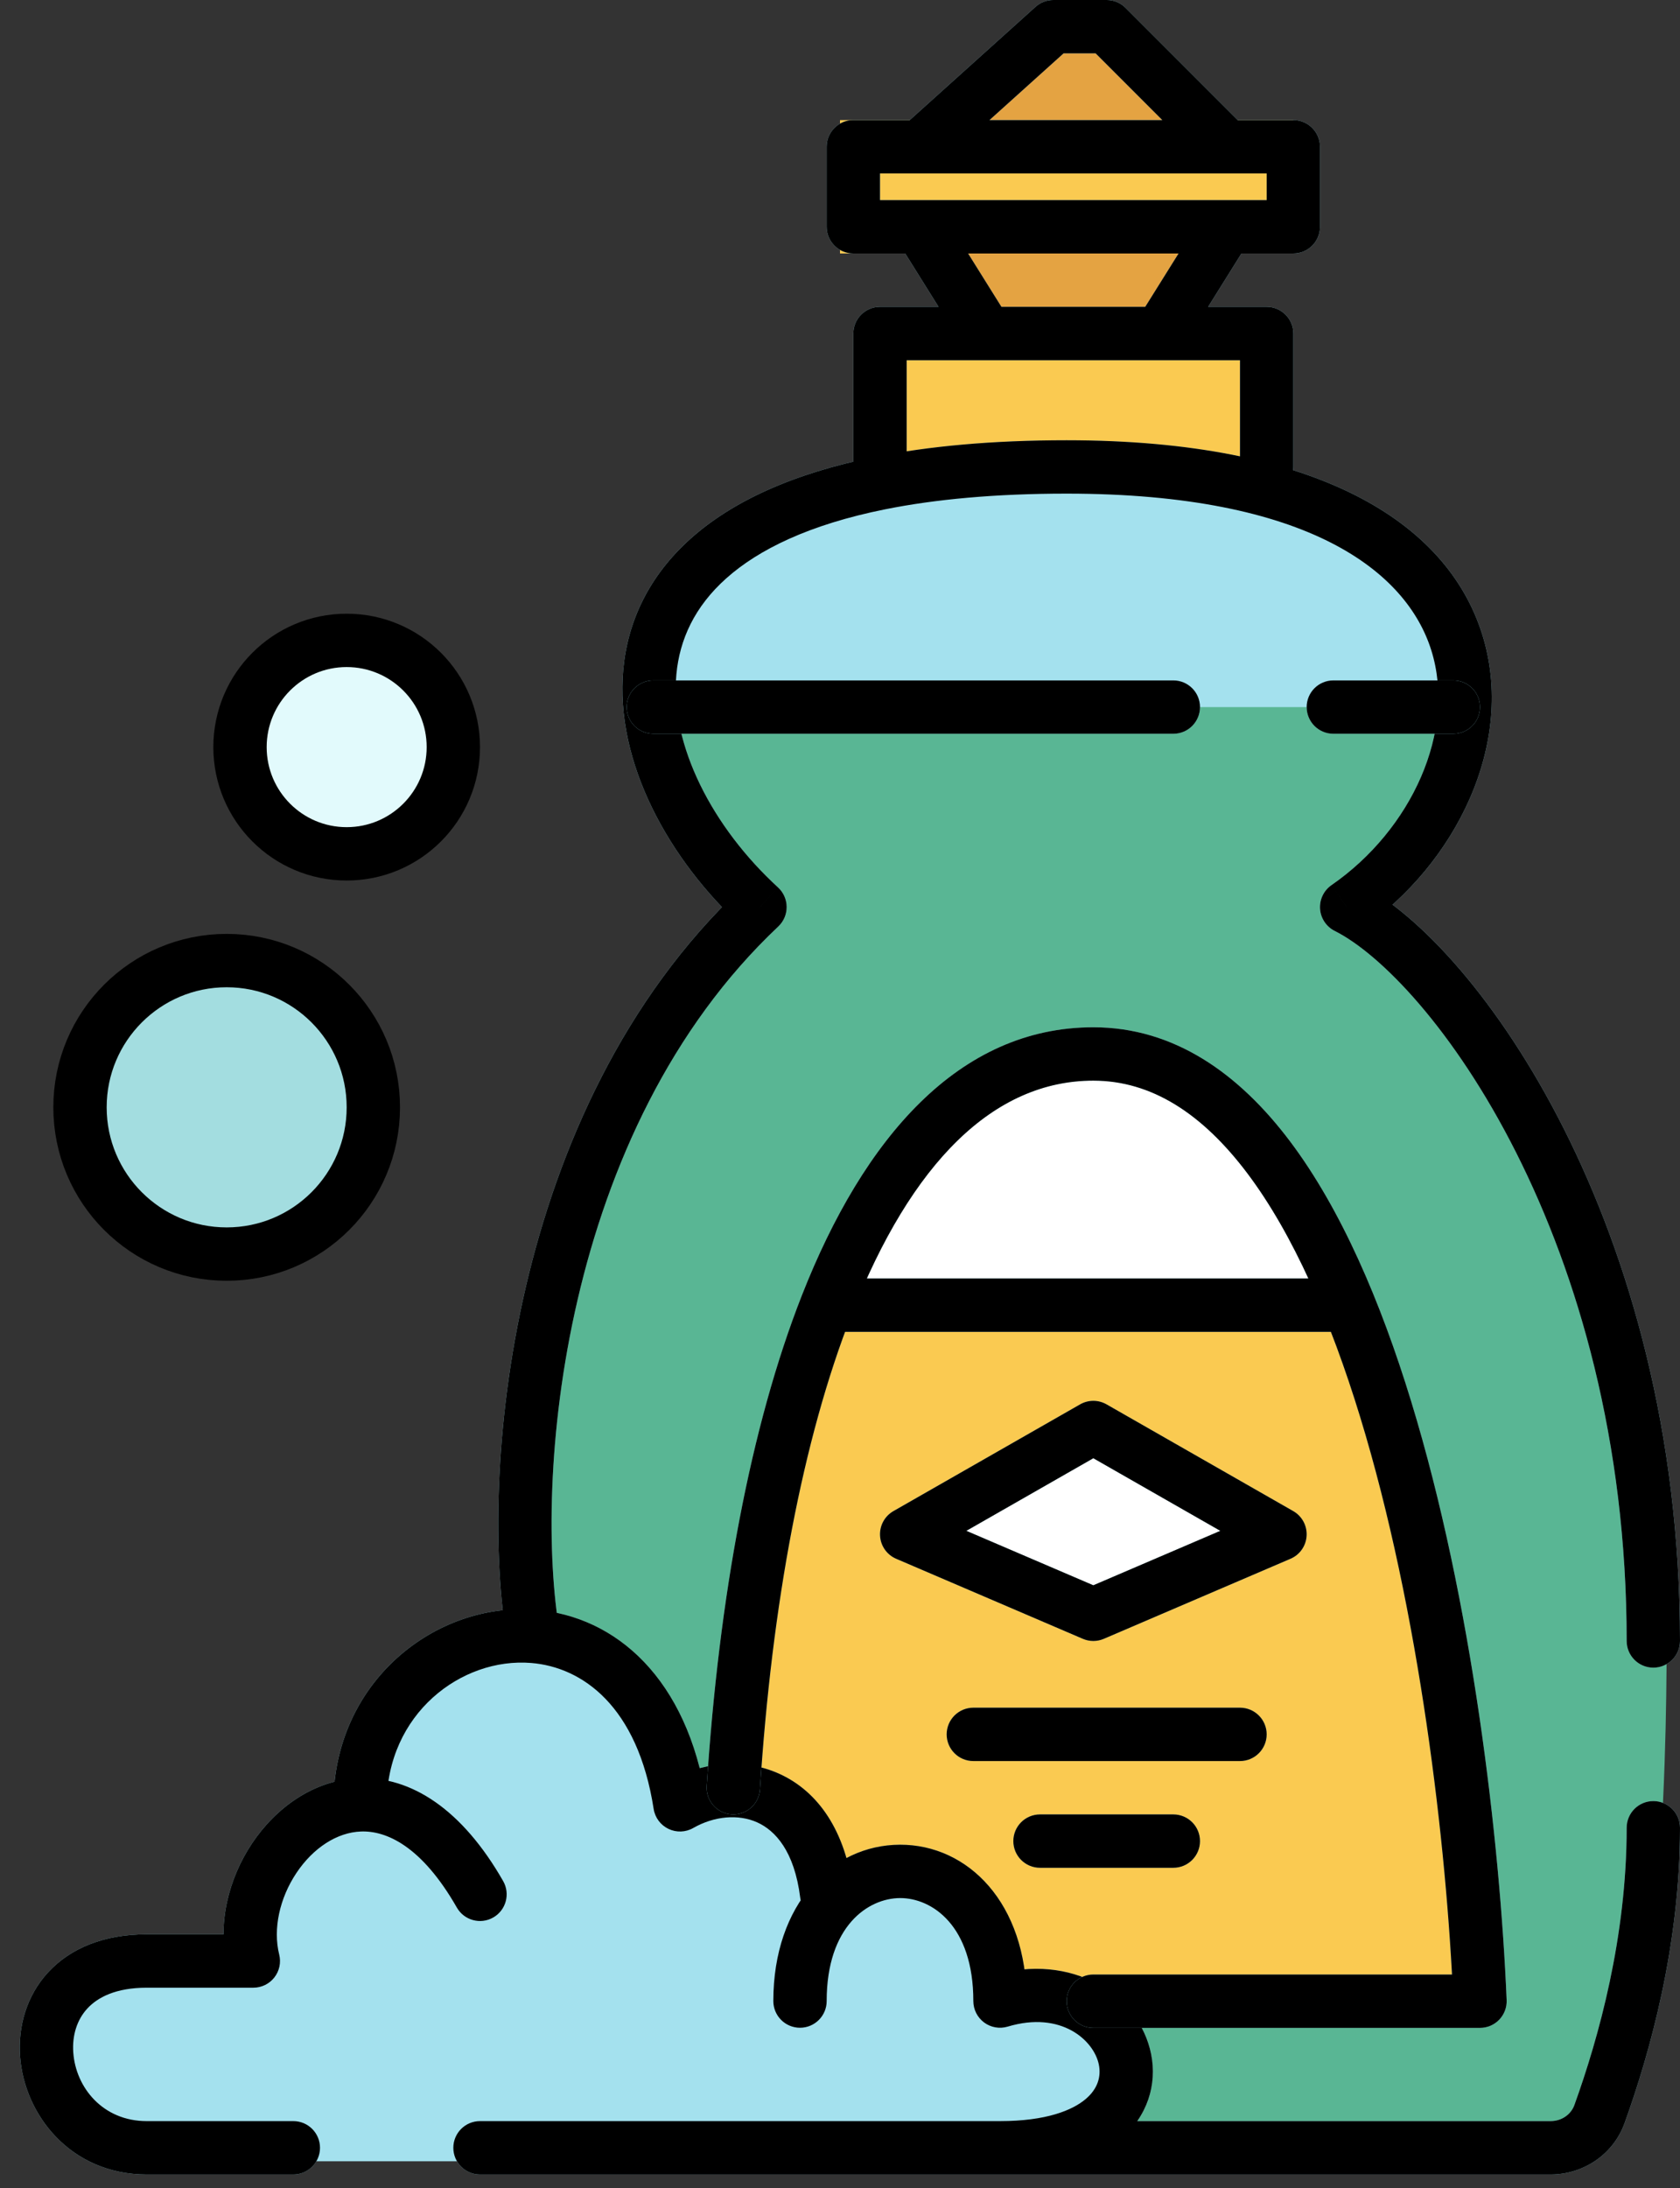 <svg width="63" height="82" viewBox="0 0 63 82" fill="none" xmlns="http://www.w3.org/2000/svg">
<rect x="0" y="0" width="63" height="82" fill="#333333" stroke="none"/>
<path d="M35.5 5.5H45.5L40 1.5L35.5 5.5Z" fill="#E4A342" stroke="#E4A342" stroke-width="2" stroke-linecap="round" stroke-linejoin="round"/>
<path d="M37 12L35 8.5L45.5 9L43.5 12H37Z" fill="#E4A342" stroke="#E4A342" stroke-width="2" stroke-linecap="round"/>
<path d="M33.5 17.5H47V13.5H33.5V17.5Z" fill="#FACA51" stroke="#FACA51" stroke-width="2" stroke-linecap="round"/>
<path d="M32.5 8.5H47.5V5.5H32.5V8.5Z" fill="#FACA51" stroke="#FACA51" stroke-width="2" stroke-linecap="round"/>
<path d="M54.5 26.5H25C26 28.333 28.1 32.4 28.5 34C15.7 52.8 22.833 72.5 28 80H59C61.5 76.5 61.5 64 61.5 61C60.3 47.4 53.333 37.333 50 34L54.5 26.5Z" fill="#59B694"/>
<path d="M25 26.5V25.5C24.647 25.5 24.32 25.686 24.14 25.989C23.96 26.293 23.953 26.669 24.122 26.979L25 26.5ZM54.5 26.5L55.358 27.015C55.543 26.706 55.548 26.321 55.37 26.007C55.193 25.694 54.86 25.5 54.5 25.5V26.5ZM50 34L49.143 33.486L48.741 34.155L49.293 34.707L50 34ZM61.5 61H62.5V60.956L62.496 60.912L61.5 61ZM59 80V81H59.515L59.814 80.581L59 80ZM28 80L27.177 80.567L27.475 81H28V80ZM28.5 34L29.327 34.563L29.579 34.192L29.47 33.758L28.5 34ZM25 27.5H54.5V25.5H25V27.5ZM53.643 25.985L49.143 33.486L50.858 34.514L55.358 27.015L53.643 25.985ZM49.293 34.707C52.487 37.901 59.328 47.757 60.504 61.088L62.496 60.912C61.273 47.043 54.18 36.766 50.707 33.293L49.293 34.707ZM60.5 61C60.5 62.499 60.5 66.339 60.191 70.233C60.036 72.182 59.806 74.121 59.466 75.775C59.118 77.466 58.682 78.725 58.186 79.419L59.814 80.581C60.569 79.525 61.069 77.909 61.425 76.178C61.788 74.41 62.027 72.381 62.184 70.392C62.5 66.411 62.5 62.501 62.5 61H60.5ZM59 79H28V81H59V79ZM28.824 79.433C23.795 72.133 16.842 52.9 29.327 34.563L27.674 33.437C14.559 52.7 21.872 72.867 27.177 80.567L28.824 79.433ZM29.47 33.758C29.241 32.84 28.567 31.33 27.875 29.902C27.167 28.439 26.384 26.949 25.878 26.021L24.122 26.979C24.616 27.884 25.384 29.345 26.075 30.773C26.784 32.237 27.359 33.56 27.53 34.242L29.47 33.758Z" fill="#59B694"/>
<path d="M49.5 49H31.5C27.9 58.2 28.333 69.833 29 74.5H54.5C54.9 66.5 51.333 54.167 49.5 49Z" fill="#FACA51" stroke="#FACA51" stroke-width="2" stroke-linecap="round"/>
<path d="M51.114 21.578C52.918 22.799 53.649 24.21 53.629 25.5H26.055C26.151 24.679 26.369 23.957 26.707 23.322C27.175 22.446 27.901 21.682 28.964 21.045C31.127 19.75 34.654 19 40 19C45.281 19 48.936 20.103 51.114 21.578Z" fill="#A4E1EE" stroke="#A4E1EE" stroke-width="2" stroke-linecap="round"/>
<path d="M5 80H38.5C43.5 77 38.5 75.5 37 75.5C35 70.5 31.5 71.5 30.5 70.5C29 67.5 26 68 25.5 68C20.3 58.4 15 64.333 13 68.5C14.333 68.833 17.3 69.9 18.5 71.5C11 66 9.5 72 10 73.5C0.4 75.1 2.667 78.5 5 80Z" fill="#A4E1EE" stroke="#A4E1EE" stroke-width="2" stroke-linecap="round"/>
<path d="M11 81.494C11.553 81.494 12 81.047 12 80.494C12 79.942 11.553 79.494 11 79.494V81.494ZM5.5 80.494L5.5 81.494H5.5V80.494ZM9.5 73.494V74.494C9.808 74.494 10.099 74.353 10.288 74.11C10.478 73.867 10.545 73.551 10.47 73.252L9.5 73.494ZM17.132 71.491C17.406 71.97 18.017 72.137 18.496 71.863C18.976 71.589 19.142 70.978 18.868 70.498L17.132 71.491ZM13.5 67.64L13.537 68.64L13.5 67.64ZM25.5 67.64L24.512 67.794C24.562 68.119 24.77 68.398 25.066 68.541C25.363 68.684 25.71 68.672 25.996 68.509L25.5 67.64ZM30.008 71.118C30.076 71.666 30.576 72.055 31.124 71.987C31.672 71.918 32.061 71.418 31.992 70.87L30.008 71.118ZM29 74.995C29 75.547 29.448 75.995 30 75.995C30.552 75.995 31 75.547 31 74.995H29ZM37.5 74.995H36.5C36.5 75.311 36.65 75.608 36.903 75.797C37.157 75.986 37.485 76.043 37.787 75.953L37.5 74.995ZM37.5 79.494C36.948 79.494 36.5 79.942 36.5 80.494C36.5 81.047 36.948 81.494 37.5 81.494V79.494ZM18 79.494C17.448 79.494 17 79.942 17 80.494C17 81.047 17.448 81.494 18 81.494V79.494ZM63 68.5C63 67.948 62.552 67.5 62 67.5C61.448 67.5 61 67.948 61 68.5H63ZM20 61.327L19.919 62.324L20 61.327ZM28.5 33.995L29.186 34.723C29.388 34.532 29.502 34.266 29.5 33.988C29.498 33.71 29.38 33.445 29.175 33.257L28.5 33.995ZM50.5 33.995L49.931 33.172C49.641 33.373 49.478 33.712 49.502 34.065C49.527 34.417 49.736 34.73 50.052 34.889L50.5 33.995ZM61 61.5C61 62.052 61.448 62.5 62 62.5C62.552 62.5 63 62.052 63 61.5H61ZM33 18.107L33.197 19.087L33 18.107ZM33 12.5V11.5C32.448 11.5 32 11.948 32 12.5H33ZM47.5 12.5H48.5C48.5 11.948 48.052 11.5 47.5 11.5V12.5ZM46.5 17.5C46.5 18.052 46.948 18.5 47.5 18.5C48.052 18.5 48.5 18.052 48.5 17.5H46.5ZM35.348 7.97C35.055 7.502 34.438 7.359 33.97 7.652C33.502 7.945 33.359 8.562 33.652 9.03L35.348 7.97ZM46.848 9.03C47.141 8.562 46.998 7.945 46.53 7.652C46.062 7.359 45.445 7.502 45.152 7.97L46.848 9.03ZM32 8.5H31C31 9.052 31.448 9.5 32 9.5V8.5ZM48.5 8.5V9.5C49.052 9.5 49.5 9.052 49.5 8.5H48.5ZM48.5 5.5H49.5C49.5 4.948 49.052 4.5 48.5 4.5V5.5ZM32 5.5V4.5C31.448 4.5 31 4.948 31 5.5H32ZM39.5 1V0C39.253 0 39.015 0.091 38.831 0.257L39.5 1ZM41.5 1L42.207 0.293C42.02 0.105 41.765 0 41.5 0V1ZM59.981 79.231L59.04 78.891L59.981 79.231ZM11 79.494H5.5V81.494H11V79.494ZM5.5 79.494C3.859 79.494 2.841 78.239 2.748 76.923C2.702 76.28 2.887 75.691 3.28 75.269C3.663 74.856 4.344 74.494 5.5 74.494V72.494C3.906 72.494 2.65 73.008 1.814 73.908C0.988 74.797 0.674 75.959 0.753 77.066C0.909 79.25 2.641 81.494 5.5 81.494L5.5 79.494ZM5.5 74.494C5.503 74.494 5.506 74.494 5.51 74.494C5.513 74.494 5.516 74.494 5.519 74.494C5.522 74.494 5.525 74.494 5.528 74.494C5.531 74.494 5.535 74.494 5.538 74.494C5.541 74.494 5.544 74.494 5.547 74.494C5.55 74.494 5.553 74.494 5.556 74.494C5.56 74.494 5.563 74.494 5.566 74.494C5.569 74.494 5.572 74.494 5.575 74.494C5.578 74.494 5.582 74.494 5.585 74.494C5.588 74.494 5.591 74.494 5.594 74.494C5.597 74.494 5.6 74.494 5.603 74.494C5.607 74.494 5.61 74.494 5.613 74.494C5.616 74.494 5.619 74.494 5.622 74.494C5.625 74.494 5.629 74.494 5.632 74.494C5.635 74.494 5.638 74.494 5.641 74.494C5.644 74.494 5.647 74.494 5.651 74.494C5.654 74.494 5.657 74.494 5.66 74.494C5.663 74.494 5.666 74.494 5.669 74.494C5.673 74.494 5.676 74.494 5.679 74.494C5.682 74.494 5.685 74.494 5.688 74.494C5.691 74.494 5.694 74.494 5.698 74.494C5.701 74.494 5.704 74.494 5.707 74.494C5.71 74.494 5.713 74.494 5.716 74.494C5.72 74.494 5.723 74.494 5.726 74.494C5.729 74.494 5.732 74.494 5.735 74.494C5.739 74.494 5.742 74.494 5.745 74.494C5.748 74.494 5.751 74.494 5.754 74.494C5.757 74.494 5.761 74.494 5.764 74.494C5.767 74.494 5.77 74.494 5.773 74.494C5.776 74.494 5.779 74.494 5.783 74.494C5.786 74.494 5.789 74.494 5.792 74.494C5.795 74.494 5.798 74.494 5.801 74.494C5.805 74.494 5.808 74.494 5.811 74.494C5.814 74.494 5.817 74.494 5.82 74.494C5.823 74.494 5.827 74.494 5.83 74.494C5.833 74.494 5.836 74.494 5.839 74.494C5.842 74.494 5.846 74.494 5.849 74.494C5.852 74.494 5.855 74.494 5.858 74.494C5.861 74.494 5.864 74.494 5.868 74.494C5.871 74.494 5.874 74.494 5.877 74.494C5.88 74.494 5.883 74.494 5.886 74.494C5.89 74.494 5.893 74.494 5.896 74.494C5.899 74.494 5.902 74.494 5.905 74.494C5.909 74.494 5.912 74.494 5.915 74.494C5.918 74.494 5.921 74.494 5.924 74.494C5.927 74.494 5.931 74.494 5.934 74.494C5.937 74.494 5.94 74.494 5.943 74.494C5.946 74.494 5.95 74.494 5.953 74.494C5.956 74.494 5.959 74.494 5.962 74.494C5.965 74.494 5.968 74.494 5.972 74.494C5.975 74.494 5.978 74.494 5.981 74.494C5.984 74.494 5.987 74.494 5.991 74.494C5.994 74.494 5.997 74.494 6 74.494C6.003 74.494 6.006 74.494 6.009 74.494C6.013 74.494 6.016 74.494 6.019 74.494C6.022 74.494 6.025 74.494 6.028 74.494C6.032 74.494 6.035 74.494 6.038 74.494C6.041 74.494 6.044 74.494 6.047 74.494C6.05 74.494 6.054 74.494 6.057 74.494C6.06 74.494 6.063 74.494 6.066 74.494C6.069 74.494 6.073 74.494 6.076 74.494C6.079 74.494 6.082 74.494 6.085 74.494C6.088 74.494 6.091 74.494 6.095 74.494C6.098 74.494 6.101 74.494 6.104 74.494C6.107 74.494 6.11 74.494 6.114 74.494C6.117 74.494 6.12 74.494 6.123 74.494C6.126 74.494 6.129 74.494 6.132 74.494C6.136 74.494 6.139 74.494 6.142 74.494C6.145 74.494 6.148 74.494 6.151 74.494C6.155 74.494 6.158 74.494 6.161 74.494C6.164 74.494 6.167 74.494 6.17 74.494C6.173 74.494 6.177 74.494 6.18 74.494C6.183 74.494 6.186 74.494 6.189 74.494C6.192 74.494 6.196 74.494 6.199 74.494C6.202 74.494 6.205 74.494 6.208 74.494C6.211 74.494 6.214 74.494 6.218 74.494C6.221 74.494 6.224 74.494 6.227 74.494C6.23 74.494 6.233 74.494 6.236 74.494C6.24 74.494 6.243 74.494 6.246 74.494C6.249 74.494 6.252 74.494 6.255 74.494C6.258 74.494 6.262 74.494 6.265 74.494C6.268 74.494 6.271 74.494 6.274 74.494C6.277 74.494 6.281 74.494 6.284 74.494C6.287 74.494 6.29 74.494 6.293 74.494C6.296 74.494 6.299 74.494 6.303 74.494C6.306 74.494 6.309 74.494 6.312 74.494C6.315 74.494 6.318 74.494 6.321 74.494C6.325 74.494 6.328 74.494 6.331 74.494C6.334 74.494 6.337 74.494 6.34 74.494C6.343 74.494 6.347 74.494 6.35 74.494C6.353 74.494 6.356 74.494 6.359 74.494C6.362 74.494 6.365 74.494 6.369 74.494C6.372 74.494 6.375 74.494 6.378 74.494C6.381 74.494 6.384 74.494 6.387 74.494C6.391 74.494 6.394 74.494 6.397 74.494C6.4 74.494 6.403 74.494 6.406 74.494C6.409 74.494 6.413 74.494 6.416 74.494C6.419 74.494 6.422 74.494 6.425 74.494C6.428 74.494 6.431 74.494 6.435 74.494C6.438 74.494 6.441 74.494 6.444 74.494C6.447 74.494 6.45 74.494 6.453 74.494C6.457 74.494 6.46 74.494 6.463 74.494C6.466 74.494 6.469 74.494 6.472 74.494C6.475 74.494 6.478 74.494 6.482 74.494C6.485 74.494 6.488 74.494 6.491 74.494C6.494 74.494 6.497 74.494 6.5 74.494C6.504 74.494 6.507 74.494 6.51 74.494C6.513 74.494 6.516 74.494 6.519 74.494C6.522 74.494 6.525 74.494 6.529 74.494C6.532 74.494 6.535 74.494 6.538 74.494C6.541 74.494 6.544 74.494 6.547 74.494C6.55 74.494 6.554 74.494 6.557 74.494C6.56 74.494 6.563 74.494 6.566 74.494C6.569 74.494 6.572 74.494 6.575 74.494C6.579 74.494 6.582 74.494 6.585 74.494C6.588 74.494 6.591 74.494 6.594 74.494C6.597 74.494 6.6 74.494 6.604 74.494C6.607 74.494 6.61 74.494 6.613 74.494C6.616 74.494 6.619 74.494 6.622 74.494C6.625 74.494 6.629 74.494 6.632 74.494C6.635 74.494 6.638 74.494 6.641 74.494C6.644 74.494 6.647 74.494 6.65 74.494C6.654 74.494 6.657 74.494 6.66 74.494C6.663 74.494 6.666 74.494 6.669 74.494C6.672 74.494 6.675 74.494 6.678 74.494C6.682 74.494 6.685 74.494 6.688 74.494C6.691 74.494 6.694 74.494 6.697 74.494C6.7 74.494 6.703 74.494 6.706 74.494C6.71 74.494 6.713 74.494 6.716 74.494C6.719 74.494 6.722 74.494 6.725 74.494C6.728 74.494 6.731 74.494 6.734 74.494C6.737 74.494 6.741 74.494 6.744 74.494C6.747 74.494 6.75 74.494 6.753 74.494C6.756 74.494 6.759 74.494 6.762 74.494C6.765 74.494 6.769 74.494 6.772 74.494C6.775 74.494 6.778 74.494 6.781 74.494C6.784 74.494 6.787 74.494 6.79 74.494C6.793 74.494 6.796 74.494 6.799 74.494C6.803 74.494 6.806 74.494 6.809 74.494C6.812 74.494 6.815 74.494 6.818 74.494C6.821 74.494 6.824 74.494 6.827 74.494C6.83 74.494 6.833 74.494 6.837 74.494C6.84 74.494 6.843 74.494 6.846 74.494C6.849 74.494 6.852 74.494 6.855 74.494C6.858 74.494 6.861 74.494 6.864 74.494C6.867 74.494 6.871 74.494 6.874 74.494C6.877 74.494 6.88 74.494 6.883 74.494C6.886 74.494 6.889 74.494 6.892 74.494C6.895 74.494 6.898 74.494 6.901 74.494C6.904 74.494 6.907 74.494 6.911 74.494C6.914 74.494 6.917 74.494 6.92 74.494C6.923 74.494 6.926 74.494 6.929 74.494C6.932 74.494 6.935 74.494 6.938 74.494C6.941 74.494 6.944 74.494 6.947 74.494C6.951 74.494 6.954 74.494 6.957 74.494C6.96 74.494 6.963 74.494 6.966 74.494C6.969 74.494 6.972 74.494 6.975 74.494C6.978 74.494 6.981 74.494 6.984 74.494C6.987 74.494 6.99 74.494 6.993 74.494C6.996 74.494 7 74.494 7.003 74.494C7.006 74.494 7.009 74.494 7.012 74.494C7.015 74.494 7.018 74.494 7.021 74.494C7.024 74.494 7.027 74.494 7.03 74.494C7.033 74.494 7.036 74.494 7.039 74.494C7.042 74.494 7.045 74.494 7.048 74.494C7.051 74.494 7.055 74.494 7.058 74.494C7.061 74.494 7.064 74.494 7.067 74.494C7.07 74.494 7.073 74.494 7.076 74.494C7.079 74.494 7.082 74.494 7.085 74.494C7.088 74.494 7.091 74.494 7.094 74.494C7.097 74.494 7.1 74.494 7.103 74.494C7.106 74.494 7.109 74.494 7.112 74.494C7.115 74.494 7.118 74.494 7.121 74.494C7.124 74.494 7.127 74.494 7.131 74.494C7.134 74.494 7.137 74.494 7.14 74.494C7.143 74.494 7.146 74.494 7.149 74.494C7.152 74.494 7.155 74.494 7.158 74.494C7.161 74.494 7.164 74.494 7.167 74.494C7.17 74.494 7.173 74.494 7.176 74.494C7.179 74.494 7.182 74.494 7.185 74.494C7.188 74.494 7.191 74.494 7.194 74.494C7.197 74.494 7.2 74.494 7.203 74.494C7.206 74.494 7.209 74.494 7.212 74.494C7.215 74.494 7.218 74.494 7.221 74.494C7.224 74.494 7.227 74.494 7.23 74.494C7.233 74.494 7.236 74.494 7.239 74.494C7.242 74.494 7.245 74.494 7.248 74.494C7.251 74.494 7.254 74.494 7.257 74.494C7.26 74.494 7.263 74.494 7.266 74.494C7.269 74.494 7.272 74.494 7.275 74.494C7.278 74.494 7.281 74.494 7.284 74.494C7.287 74.494 7.29 74.494 7.293 74.494C7.296 74.494 7.299 74.494 7.302 74.494C7.305 74.494 7.308 74.494 7.311 74.494C7.314 74.494 7.317 74.494 7.32 74.494C7.323 74.494 7.326 74.494 7.329 74.494C7.332 74.494 7.335 74.494 7.338 74.494C7.341 74.494 7.344 74.494 7.347 74.494C7.35 74.494 7.353 74.494 7.356 74.494C7.359 74.494 7.362 74.494 7.365 74.494C7.368 74.494 7.371 74.494 7.374 74.494C7.377 74.494 7.38 74.494 7.382 74.494C7.385 74.494 7.388 74.494 7.391 74.494C7.394 74.494 7.397 74.494 7.4 74.494C7.403 74.494 7.406 74.494 7.409 74.494C7.412 74.494 7.415 74.494 7.418 74.494C7.421 74.494 7.424 74.494 7.427 74.494C7.43 74.494 7.433 74.494 7.436 74.494C7.439 74.494 7.442 74.494 7.445 74.494C7.448 74.494 7.45 74.494 7.453 74.494C7.456 74.494 7.459 74.494 7.462 74.494C7.465 74.494 7.468 74.494 7.471 74.494C7.474 74.494 7.477 74.494 7.48 74.494C7.483 74.494 7.486 74.494 7.489 74.494C7.492 74.494 7.495 74.494 7.497 74.494C7.5 74.494 7.503 74.494 7.506 74.494C7.509 74.494 7.512 74.494 7.515 74.494C7.518 74.494 7.521 74.494 7.524 74.494C7.527 74.494 7.53 74.494 7.533 74.494C7.535 74.494 7.538 74.494 7.541 74.494C7.544 74.494 7.547 74.494 7.55 74.494C7.553 74.494 7.556 74.494 7.559 74.494C7.562 74.494 7.565 74.494 7.568 74.494C7.57 74.494 7.573 74.494 7.576 74.494C7.579 74.494 7.582 74.494 7.585 74.494C7.588 74.494 7.591 74.494 7.594 74.494C7.597 74.494 7.599 74.494 7.602 74.494C7.605 74.494 7.608 74.494 7.611 74.494C7.614 74.494 7.617 74.494 7.62 74.494C7.623 74.494 7.625 74.494 7.628 74.494C7.631 74.494 7.634 74.494 7.637 74.494C7.64 74.494 7.643 74.494 7.646 74.494C7.649 74.494 7.651 74.494 7.654 74.494C7.657 74.494 7.66 74.494 7.663 74.494C7.666 74.494 7.669 74.494 7.672 74.494C7.674 74.494 7.677 74.494 7.68 74.494C7.683 74.494 7.686 74.494 7.689 74.494C7.692 74.494 7.694 74.494 7.697 74.494C7.7 74.494 7.703 74.494 7.706 74.494C7.709 74.494 7.712 74.494 7.714 74.494C7.717 74.494 7.72 74.494 7.723 74.494C7.726 74.494 7.729 74.494 7.732 74.494C7.734 74.494 7.737 74.494 7.74 74.494C7.743 74.494 7.746 74.494 7.749 74.494C7.751 74.494 7.754 74.494 7.757 74.494C7.76 74.494 7.763 74.494 7.766 74.494C7.768 74.494 7.771 74.494 7.774 74.494C7.777 74.494 7.78 74.494 7.783 74.494C7.785 74.494 7.788 74.494 7.791 74.494C7.794 74.494 7.797 74.494 7.8 74.494C7.802 74.494 7.805 74.494 7.808 74.494C7.811 74.494 7.814 74.494 7.816 74.494C7.819 74.494 7.822 74.494 7.825 74.494C7.828 74.494 7.831 74.494 7.833 74.494C7.836 74.494 7.839 74.494 7.842 74.494C7.845 74.494 7.847 74.494 7.85 74.494C7.853 74.494 7.856 74.494 7.859 74.494C7.861 74.494 7.864 74.494 7.867 74.494C7.87 74.494 7.873 74.494 7.875 74.494C7.878 74.494 7.881 74.494 7.884 74.494C7.886 74.494 7.889 74.494 7.892 74.494C7.895 74.494 7.898 74.494 7.9 74.494C7.903 74.494 7.906 74.494 7.909 74.494C7.911 74.494 7.914 74.494 7.917 74.494C7.92 74.494 7.923 74.494 7.925 74.494C7.928 74.494 7.931 74.494 7.934 74.494C7.936 74.494 7.939 74.494 7.942 74.494C7.945 74.494 7.947 74.494 7.95 74.494C7.953 74.494 7.956 74.494 7.958 74.494C7.961 74.494 7.964 74.494 7.967 74.494C7.969 74.494 7.972 74.494 7.975 74.494C7.978 74.494 7.98 74.494 7.983 74.494C7.986 74.494 7.989 74.494 7.991 74.494C7.994 74.494 7.997 74.494 8 74.494C8.002 74.494 8.005 74.494 8.008 74.494C8.01 74.494 8.013 74.494 8.016 74.494C8.019 74.494 8.021 74.494 8.024 74.494C8.027 74.494 8.03 74.494 8.032 74.494C8.035 74.494 8.038 74.494 8.04 74.494C8.043 74.494 8.046 74.494 8.049 74.494C8.051 74.494 8.054 74.494 8.057 74.494C8.059 74.494 8.062 74.494 8.065 74.494C8.067 74.494 8.07 74.494 8.073 74.494C8.076 74.494 8.078 74.494 8.081 74.494C8.084 74.494 8.086 74.494 8.089 74.494C8.092 74.494 8.094 74.494 8.097 74.494C8.1 74.494 8.102 74.494 8.105 74.494C8.108 74.494 8.11 74.494 8.113 74.494C8.116 74.494 8.118 74.494 8.121 74.494C8.124 74.494 8.127 74.494 8.129 74.494C8.132 74.494 8.135 74.494 8.137 74.494C8.14 74.494 8.143 74.494 8.145 74.494C8.148 74.494 8.15 74.494 8.153 74.494C8.156 74.494 8.158 74.494 8.161 74.494C8.164 74.494 8.166 74.494 8.169 74.494C8.172 74.494 8.174 74.494 8.177 74.494C8.18 74.494 8.182 74.494 8.185 74.494C8.188 74.494 8.19 74.494 8.193 74.494C8.195 74.494 8.198 74.494 8.201 74.494C8.203 74.494 8.206 74.494 8.209 74.494C8.211 74.494 8.214 74.494 8.216 74.494C8.219 74.494 8.222 74.494 8.224 74.494C8.227 74.494 8.23 74.494 8.232 74.494C8.235 74.494 8.237 74.494 8.24 74.494C8.243 74.494 8.245 74.494 8.248 74.494C8.25 74.494 8.253 74.494 8.256 74.494C8.258 74.494 8.261 74.494 8.263 74.494C8.266 74.494 8.269 74.494 8.271 74.494C8.274 74.494 8.276 74.494 8.279 74.494C8.282 74.494 8.284 74.494 8.287 74.494C8.289 74.494 8.292 74.494 8.294 74.494C8.297 74.494 8.3 74.494 8.302 74.494C8.305 74.494 8.307 74.494 8.31 74.494C8.312 74.494 8.315 74.494 8.318 74.494C8.32 74.494 8.323 74.494 8.325 74.494C8.328 74.494 8.33 74.494 8.333 74.494C8.335 74.494 8.338 74.494 8.341 74.494C8.343 74.494 8.346 74.494 8.348 74.494C8.351 74.494 8.353 74.494 8.356 74.494C8.358 74.494 8.361 74.494 8.363 74.494C8.366 74.494 8.369 74.494 8.371 74.494C8.374 74.494 8.376 74.494 8.379 74.494C8.381 74.494 8.384 74.494 8.386 74.494C8.389 74.494 8.391 74.494 8.394 74.494C8.396 74.494 8.399 74.494 8.401 74.494C8.404 74.494 8.406 74.494 8.409 74.494C8.411 74.494 8.414 74.494 8.416 74.494C8.419 74.494 8.421 74.494 8.424 74.494C8.426 74.494 8.429 74.494 8.431 74.494C8.434 74.494 8.436 74.494 8.439 74.494C8.441 74.494 8.444 74.494 8.446 74.494C8.449 74.494 8.451 74.494 8.454 74.494C8.456 74.494 8.459 74.494 8.461 74.494C8.464 74.494 8.466 74.494 8.469 74.494C8.471 74.494 8.473 74.494 8.476 74.494C8.478 74.494 8.481 74.494 8.483 74.494C8.486 74.494 8.488 74.494 8.491 74.494C8.493 74.494 8.496 74.494 8.498 74.494C8.5 74.494 8.503 74.494 8.505 74.494C8.508 74.494 8.51 74.494 8.513 74.494C8.515 74.494 8.518 74.494 8.52 74.494C8.522 74.494 8.525 74.494 8.527 74.494C8.53 74.494 8.532 74.494 8.535 74.494C8.537 74.494 8.539 74.494 8.542 74.494C8.544 74.494 8.547 74.494 8.549 74.494C8.551 74.494 8.554 74.494 8.556 74.494C8.559 74.494 8.561 74.494 8.563 74.494C8.566 74.494 8.568 74.494 8.571 74.494C8.573 74.494 8.575 74.494 8.578 74.494C8.58 74.494 8.583 74.494 8.585 74.494C8.587 74.494 8.59 74.494 8.592 74.494C8.595 74.494 8.597 74.494 8.599 74.494C8.602 74.494 8.604 74.494 8.606 74.494C8.609 74.494 8.611 74.494 8.614 74.494C8.616 74.494 8.618 74.494 8.621 74.494C8.623 74.494 8.625 74.494 8.628 74.494C8.63 74.494 8.632 74.494 8.635 74.494C8.637 74.494 8.639 74.494 8.642 74.494C8.644 74.494 8.646 74.494 8.649 74.494C8.651 74.494 8.653 74.494 8.656 74.494C8.658 74.494 8.66 74.494 8.663 74.494C8.665 74.494 8.667 74.494 8.67 74.494C8.672 74.494 8.674 74.494 8.677 74.494C8.679 74.494 8.681 74.494 8.684 74.494C8.686 74.494 8.688 74.494 8.691 74.494C8.693 74.494 8.695 74.494 8.697 74.494C8.7 74.494 8.702 74.494 8.704 74.494C8.707 74.494 8.709 74.494 8.711 74.494C8.714 74.494 8.716 74.494 8.718 74.494C8.72 74.494 8.723 74.494 8.725 74.494C8.727 74.494 8.729 74.494 8.732 74.494C8.734 74.494 8.736 74.494 8.739 74.494C8.741 74.494 8.743 74.494 8.745 74.494C8.748 74.494 8.75 74.494 8.752 74.494C8.754 74.494 8.757 74.494 8.759 74.494C8.761 74.494 8.763 74.494 8.766 74.494C8.768 74.494 8.77 74.494 8.772 74.494C8.775 74.494 8.777 74.494 8.779 74.494C8.781 74.494 8.784 74.494 8.786 74.494C8.788 74.494 8.79 74.494 8.792 74.494C8.795 74.494 8.797 74.494 8.799 74.494C8.801 74.494 8.803 74.494 8.806 74.494C8.808 74.494 8.81 74.494 8.812 74.494C8.815 74.494 8.817 74.494 8.819 74.494C8.821 74.494 8.823 74.494 8.825 74.494C8.828 74.494 8.83 74.494 8.832 74.494C8.834 74.494 8.836 74.494 8.839 74.494C8.841 74.494 8.843 74.494 8.845 74.494C8.847 74.494 8.849 74.494 8.852 74.494C8.854 74.494 8.856 74.494 8.858 74.494C8.86 74.494 8.862 74.494 8.865 74.494C8.867 74.494 8.869 74.494 8.871 74.494C8.873 74.494 8.875 74.494 8.878 74.494C8.88 74.494 8.882 74.494 8.884 74.494C8.886 74.494 8.888 74.494 8.89 74.494C8.892 74.494 8.895 74.494 8.897 74.494C8.899 74.494 8.901 74.494 8.903 74.494C8.905 74.494 8.907 74.494 8.909 74.494C8.912 74.494 8.914 74.494 8.916 74.494C8.918 74.494 8.92 74.494 8.922 74.494C8.924 74.494 8.926 74.494 8.928 74.494C8.93 74.494 8.933 74.494 8.935 74.494C8.937 74.494 8.939 74.494 8.941 74.494C8.943 74.494 8.945 74.494 8.947 74.494C8.949 74.494 8.951 74.494 8.953 74.494C8.955 74.494 8.958 74.494 8.96 74.494C8.962 74.494 8.964 74.494 8.966 74.494C8.968 74.494 8.97 74.494 8.972 74.494C8.974 74.494 8.976 74.494 8.978 74.494C8.98 74.494 8.982 74.494 8.984 74.494C8.986 74.494 8.988 74.494 8.99 74.494C8.992 74.494 8.994 74.494 8.996 74.494C8.998 74.494 9 74.494 9.002 74.494C9.005 74.494 9.007 74.494 9.009 74.494C9.011 74.494 9.013 74.494 9.015 74.494C9.017 74.494 9.019 74.494 9.021 74.494C9.023 74.494 9.025 74.494 9.027 74.494C9.029 74.494 9.031 74.494 9.033 74.494C9.035 74.494 9.037 74.494 9.038 74.494C9.04 74.494 9.042 74.494 9.044 74.494C9.046 74.494 9.048 74.494 9.05 74.494C9.052 74.494 9.054 74.494 9.056 74.494C9.058 74.494 9.06 74.494 9.062 74.494C9.064 74.494 9.066 74.494 9.068 74.494C9.07 74.494 9.072 74.494 9.074 74.494C9.076 74.494 9.078 74.494 9.08 74.494C9.082 74.494 9.083 74.494 9.085 74.494C9.087 74.494 9.089 74.494 9.091 74.494C9.093 74.494 9.095 74.494 9.097 74.494C9.099 74.494 9.101 74.494 9.103 74.494C9.105 74.494 9.107 74.494 9.108 74.494C9.11 74.494 9.112 74.494 9.114 74.494C9.116 74.494 9.118 74.494 9.12 74.494C9.122 74.494 9.124 74.494 9.125 74.494C9.127 74.494 9.129 74.494 9.131 74.494C9.133 74.494 9.135 74.494 9.137 74.494C9.139 74.494 9.14 74.494 9.142 74.494C9.144 74.494 9.146 74.494 9.148 74.494C9.15 74.494 9.152 74.494 9.153 74.494C9.155 74.494 9.157 74.494 9.159 74.494C9.161 74.494 9.163 74.494 9.164 74.494C9.166 74.494 9.168 74.494 9.17 74.494C9.172 74.494 9.174 74.494 9.175 74.494C9.177 74.494 9.179 74.494 9.181 74.494C9.183 74.494 9.185 74.494 9.186 74.494C9.188 74.494 9.19 74.494 9.192 74.494C9.194 74.494 9.195 74.494 9.197 74.494C9.199 74.494 9.201 74.494 9.203 74.494C9.204 74.494 9.206 74.494 9.208 74.494C9.21 74.494 9.211 74.494 9.213 74.494C9.215 74.494 9.217 74.494 9.218 74.494C9.22 74.494 9.222 74.494 9.224 74.494C9.226 74.494 9.227 74.494 9.229 74.494C9.231 74.494 9.233 74.494 9.234 74.494C9.236 74.494 9.238 74.494 9.239 74.494C9.241 74.494 9.243 74.494 9.245 74.494C9.246 74.494 9.248 74.494 9.25 74.494C9.252 74.494 9.253 74.494 9.255 74.494C9.257 74.494 9.258 74.494 9.26 74.494C9.262 74.494 9.264 74.494 9.265 74.494C9.267 74.494 9.269 74.494 9.27 74.494C9.272 74.494 9.274 74.494 9.275 74.494C9.277 74.494 9.279 74.494 9.28 74.494C9.282 74.494 9.284 74.494 9.286 74.494C9.287 74.494 9.289 74.494 9.291 74.494C9.292 74.494 9.294 74.494 9.296 74.494C9.297 74.494 9.299 74.494 9.3 74.494C9.302 74.494 9.304 74.494 9.305 74.494C9.307 74.494 9.309 74.494 9.31 74.494C9.312 74.494 9.314 74.494 9.315 74.494C9.317 74.494 9.318 74.494 9.32 74.494C9.322 74.494 9.323 74.494 9.325 74.494C9.327 74.494 9.328 74.494 9.33 74.494C9.331 74.494 9.333 74.494 9.335 74.494C9.336 74.494 9.338 74.494 9.339 74.494C9.341 74.494 9.343 74.494 9.344 74.494C9.346 74.494 9.347 74.494 9.349 74.494C9.35 74.494 9.352 74.494 9.354 74.494C9.355 74.494 9.357 74.494 9.358 74.494C9.36 74.494 9.361 74.494 9.363 74.494C9.365 74.494 9.366 74.494 9.368 74.494C9.369 74.494 9.371 74.494 9.372 74.494C9.374 74.494 9.375 74.494 9.377 74.494C9.378 74.494 9.38 74.494 9.381 74.494C9.383 74.494 9.384 74.494 9.386 74.494C9.387 74.494 9.389 74.494 9.39 74.494C9.392 74.494 9.394 74.494 9.395 74.494C9.397 74.494 9.398 74.494 9.399 74.494C9.401 74.494 9.402 74.494 9.404 74.494C9.405 74.494 9.407 74.494 9.408 74.494C9.41 74.494 9.411 74.494 9.413 74.494C9.414 74.494 9.416 74.494 9.417 74.494C9.419 74.494 9.42 74.494 9.422 74.494C9.423 74.494 9.425 74.494 9.426 74.494C9.427 74.494 9.429 74.494 9.43 74.494C9.432 74.494 9.433 74.494 9.435 74.494C9.436 74.494 9.437 74.494 9.439 74.494C9.44 74.494 9.442 74.494 9.443 74.494C9.445 74.494 9.446 74.494 9.447 74.494C9.449 74.494 9.45 74.494 9.452 74.494C9.453 74.494 9.454 74.494 9.456 74.494C9.457 74.494 9.459 74.494 9.46 74.494C9.461 74.494 9.463 74.494 9.464 74.494C9.465 74.494 9.467 74.494 9.468 74.494C9.47 74.494 9.471 74.494 9.472 74.494C9.474 74.494 9.475 74.494 9.476 74.494C9.478 74.494 9.479 74.494 9.48 74.494C9.482 74.494 9.483 74.494 9.484 74.494C9.486 74.494 9.487 74.494 9.488 74.494C9.49 74.494 9.491 74.494 9.492 74.494C9.494 74.494 9.495 74.494 9.496 74.494C9.498 74.494 9.499 74.494 9.5 74.494V72.494C9.499 72.494 9.498 72.494 9.496 72.494C9.495 72.494 9.494 72.494 9.492 72.494C9.491 72.494 9.49 72.494 9.488 72.494C9.487 72.494 9.486 72.494 9.484 72.494C9.483 72.494 9.482 72.494 9.48 72.494C9.479 72.494 9.478 72.494 9.476 72.494C9.475 72.494 9.474 72.494 9.472 72.494C9.471 72.494 9.47 72.494 9.468 72.494C9.467 72.494 9.465 72.494 9.464 72.494C9.463 72.494 9.461 72.494 9.46 72.494C9.459 72.494 9.457 72.494 9.456 72.494C9.454 72.494 9.453 72.494 9.452 72.494C9.45 72.494 9.449 72.494 9.447 72.494C9.446 72.494 9.445 72.494 9.443 72.494C9.442 72.494 9.44 72.494 9.439 72.494C9.437 72.494 9.436 72.494 9.435 72.494C9.433 72.494 9.432 72.494 9.43 72.494C9.429 72.494 9.427 72.494 9.426 72.494C9.425 72.494 9.423 72.494 9.422 72.494C9.42 72.494 9.419 72.494 9.417 72.494C9.416 72.494 9.414 72.494 9.413 72.494C9.411 72.494 9.41 72.494 9.408 72.494C9.407 72.494 9.405 72.494 9.404 72.494C9.402 72.494 9.401 72.494 9.399 72.494C9.398 72.494 9.397 72.494 9.395 72.494C9.394 72.494 9.392 72.494 9.39 72.494C9.389 72.494 9.387 72.494 9.386 72.494C9.384 72.494 9.383 72.494 9.381 72.494C9.38 72.494 9.378 72.494 9.377 72.494C9.375 72.494 9.374 72.494 9.372 72.494C9.371 72.494 9.369 72.494 9.368 72.494C9.366 72.494 9.365 72.494 9.363 72.494C9.361 72.494 9.36 72.494 9.358 72.494C9.357 72.494 9.355 72.494 9.354 72.494C9.352 72.494 9.35 72.494 9.349 72.494C9.347 72.494 9.346 72.494 9.344 72.494C9.343 72.494 9.341 72.494 9.339 72.494C9.338 72.494 9.336 72.494 9.335 72.494C9.333 72.494 9.331 72.494 9.33 72.494C9.328 72.494 9.327 72.494 9.325 72.494C9.323 72.494 9.322 72.494 9.32 72.494C9.318 72.494 9.317 72.494 9.315 72.494C9.314 72.494 9.312 72.494 9.31 72.494C9.309 72.494 9.307 72.494 9.305 72.494C9.304 72.494 9.302 72.494 9.3 72.494C9.299 72.494 9.297 72.494 9.296 72.494C9.294 72.494 9.292 72.494 9.291 72.494C9.289 72.494 9.287 72.494 9.286 72.494C9.284 72.494 9.282 72.494 9.28 72.494C9.279 72.494 9.277 72.494 9.275 72.494C9.274 72.494 9.272 72.494 9.27 72.494C9.269 72.494 9.267 72.494 9.265 72.494C9.264 72.494 9.262 72.494 9.26 72.494C9.258 72.494 9.257 72.494 9.255 72.494C9.253 72.494 9.252 72.494 9.25 72.494C9.248 72.494 9.246 72.494 9.245 72.494C9.243 72.494 9.241 72.494 9.239 72.494C9.238 72.494 9.236 72.494 9.234 72.494C9.233 72.494 9.231 72.494 9.229 72.494C9.227 72.494 9.226 72.494 9.224 72.494C9.222 72.494 9.22 72.494 9.218 72.494C9.217 72.494 9.215 72.494 9.213 72.494C9.211 72.494 9.21 72.494 9.208 72.494C9.206 72.494 9.204 72.494 9.203 72.494C9.201 72.494 9.199 72.494 9.197 72.494C9.195 72.494 9.194 72.494 9.192 72.494C9.19 72.494 9.188 72.494 9.186 72.494C9.185 72.494 9.183 72.494 9.181 72.494C9.179 72.494 9.177 72.494 9.175 72.494C9.174 72.494 9.172 72.494 9.17 72.494C9.168 72.494 9.166 72.494 9.164 72.494C9.163 72.494 9.161 72.494 9.159 72.494C9.157 72.494 9.155 72.494 9.153 72.494C9.152 72.494 9.15 72.494 9.148 72.494C9.146 72.494 9.144 72.494 9.142 72.494C9.14 72.494 9.139 72.494 9.137 72.494C9.135 72.494 9.133 72.494 9.131 72.494C9.129 72.494 9.127 72.494 9.125 72.494C9.124 72.494 9.122 72.494 9.12 72.494C9.118 72.494 9.116 72.494 9.114 72.494C9.112 72.494 9.11 72.494 9.108 72.494C9.107 72.494 9.105 72.494 9.103 72.494C9.101 72.494 9.099 72.494 9.097 72.494C9.095 72.494 9.093 72.494 9.091 72.494C9.089 72.494 9.087 72.494 9.085 72.494C9.083 72.494 9.082 72.494 9.08 72.494C9.078 72.494 9.076 72.494 9.074 72.494C9.072 72.494 9.07 72.494 9.068 72.494C9.066 72.494 9.064 72.494 9.062 72.494C9.06 72.494 9.058 72.494 9.056 72.494C9.054 72.494 9.052 72.494 9.05 72.494C9.048 72.494 9.046 72.494 9.044 72.494C9.042 72.494 9.04 72.494 9.038 72.494C9.037 72.494 9.035 72.494 9.033 72.494C9.031 72.494 9.029 72.494 9.027 72.494C9.025 72.494 9.023 72.494 9.021 72.494C9.019 72.494 9.017 72.494 9.015 72.494C9.013 72.494 9.011 72.494 9.009 72.494C9.007 72.494 9.005 72.494 9.002 72.494C9 72.494 8.998 72.494 8.996 72.494C8.994 72.494 8.992 72.494 8.99 72.494C8.988 72.494 8.986 72.494 8.984 72.494C8.982 72.494 8.98 72.494 8.978 72.494C8.976 72.494 8.974 72.494 8.972 72.494C8.97 72.494 8.968 72.494 8.966 72.494C8.964 72.494 8.962 72.494 8.96 72.494C8.958 72.494 8.955 72.494 8.953 72.494C8.951 72.494 8.949 72.494 8.947 72.494C8.945 72.494 8.943 72.494 8.941 72.494C8.939 72.494 8.937 72.494 8.935 72.494C8.933 72.494 8.93 72.494 8.928 72.494C8.926 72.494 8.924 72.494 8.922 72.494C8.92 72.494 8.918 72.494 8.916 72.494C8.914 72.494 8.912 72.494 8.909 72.494C8.907 72.494 8.905 72.494 8.903 72.494C8.901 72.494 8.899 72.494 8.897 72.494C8.895 72.494 8.892 72.494 8.89 72.494C8.888 72.494 8.886 72.494 8.884 72.494C8.882 72.494 8.88 72.494 8.878 72.494C8.875 72.494 8.873 72.494 8.871 72.494C8.869 72.494 8.867 72.494 8.865 72.494C8.862 72.494 8.86 72.494 8.858 72.494C8.856 72.494 8.854 72.494 8.852 72.494C8.849 72.494 8.847 72.494 8.845 72.494C8.843 72.494 8.841 72.494 8.839 72.494C8.836 72.494 8.834 72.494 8.832 72.494C8.83 72.494 8.828 72.494 8.825 72.494C8.823 72.494 8.821 72.494 8.819 72.494C8.817 72.494 8.815 72.494 8.812 72.494C8.81 72.494 8.808 72.494 8.806 72.494C8.803 72.494 8.801 72.494 8.799 72.494C8.797 72.494 8.795 72.494 8.792 72.494C8.79 72.494 8.788 72.494 8.786 72.494C8.784 72.494 8.781 72.494 8.779 72.494C8.777 72.494 8.775 72.494 8.772 72.494C8.77 72.494 8.768 72.494 8.766 72.494C8.763 72.494 8.761 72.494 8.759 72.494C8.757 72.494 8.754 72.494 8.752 72.494C8.75 72.494 8.748 72.494 8.745 72.494C8.743 72.494 8.741 72.494 8.739 72.494C8.736 72.494 8.734 72.494 8.732 72.494C8.729 72.494 8.727 72.494 8.725 72.494C8.723 72.494 8.72 72.494 8.718 72.494C8.716 72.494 8.714 72.494 8.711 72.494C8.709 72.494 8.707 72.494 8.704 72.494C8.702 72.494 8.7 72.494 8.697 72.494C8.695 72.494 8.693 72.494 8.691 72.494C8.688 72.494 8.686 72.494 8.684 72.494C8.681 72.494 8.679 72.494 8.677 72.494C8.674 72.494 8.672 72.494 8.67 72.494C8.667 72.494 8.665 72.494 8.663 72.494C8.66 72.494 8.658 72.494 8.656 72.494C8.653 72.494 8.651 72.494 8.649 72.494C8.646 72.494 8.644 72.494 8.642 72.494C8.639 72.494 8.637 72.494 8.635 72.494C8.632 72.494 8.63 72.494 8.628 72.494C8.625 72.494 8.623 72.494 8.621 72.494C8.618 72.494 8.616 72.494 8.614 72.494C8.611 72.494 8.609 72.494 8.606 72.494C8.604 72.494 8.602 72.494 8.599 72.494C8.597 72.494 8.595 72.494 8.592 72.494C8.59 72.494 8.587 72.494 8.585 72.494C8.583 72.494 8.58 72.494 8.578 72.494C8.575 72.494 8.573 72.494 8.571 72.494C8.568 72.494 8.566 72.494 8.563 72.494C8.561 72.494 8.559 72.494 8.556 72.494C8.554 72.494 8.551 72.494 8.549 72.494C8.547 72.494 8.544 72.494 8.542 72.494C8.539 72.494 8.537 72.494 8.535 72.494C8.532 72.494 8.53 72.494 8.527 72.494C8.525 72.494 8.522 72.494 8.52 72.494C8.518 72.494 8.515 72.494 8.513 72.494C8.51 72.494 8.508 72.494 8.505 72.494C8.503 72.494 8.5 72.494 8.498 72.494C8.496 72.494 8.493 72.494 8.491 72.494C8.488 72.494 8.486 72.494 8.483 72.494C8.481 72.494 8.478 72.494 8.476 72.494C8.473 72.494 8.471 72.494 8.469 72.494C8.466 72.494 8.464 72.494 8.461 72.494C8.459 72.494 8.456 72.494 8.454 72.494C8.451 72.494 8.449 72.494 8.446 72.494C8.444 72.494 8.441 72.494 8.439 72.494C8.436 72.494 8.434 72.494 8.431 72.494C8.429 72.494 8.426 72.494 8.424 72.494C8.421 72.494 8.419 72.494 8.416 72.494C8.414 72.494 8.411 72.494 8.409 72.494C8.406 72.494 8.404 72.494 8.401 72.494C8.399 72.494 8.396 72.494 8.394 72.494C8.391 72.494 8.389 72.494 8.386 72.494C8.384 72.494 8.381 72.494 8.379 72.494C8.376 72.494 8.374 72.494 8.371 72.494C8.369 72.494 8.366 72.494 8.363 72.494C8.361 72.494 8.358 72.494 8.356 72.494C8.353 72.494 8.351 72.494 8.348 72.494C8.346 72.494 8.343 72.494 8.341 72.494C8.338 72.494 8.335 72.494 8.333 72.494C8.33 72.494 8.328 72.494 8.325 72.494C8.323 72.494 8.32 72.494 8.318 72.494C8.315 72.494 8.312 72.494 8.31 72.494C8.307 72.494 8.305 72.494 8.302 72.494C8.3 72.494 8.297 72.494 8.294 72.494C8.292 72.494 8.289 72.494 8.287 72.494C8.284 72.494 8.282 72.494 8.279 72.494C8.276 72.494 8.274 72.494 8.271 72.494C8.269 72.494 8.266 72.494 8.263 72.494C8.261 72.494 8.258 72.494 8.256 72.494C8.253 72.494 8.25 72.494 8.248 72.494C8.245 72.494 8.243 72.494 8.24 72.494C8.237 72.494 8.235 72.494 8.232 72.494C8.23 72.494 8.227 72.494 8.224 72.494C8.222 72.494 8.219 72.494 8.216 72.494C8.214 72.494 8.211 72.494 8.209 72.494C8.206 72.494 8.203 72.494 8.201 72.494C8.198 72.494 8.195 72.494 8.193 72.494C8.19 72.494 8.188 72.494 8.185 72.494C8.182 72.494 8.18 72.494 8.177 72.494C8.174 72.494 8.172 72.494 8.169 72.494C8.166 72.494 8.164 72.494 8.161 72.494C8.158 72.494 8.156 72.494 8.153 72.494C8.15 72.494 8.148 72.494 8.145 72.494C8.143 72.494 8.14 72.494 8.137 72.494C8.135 72.494 8.132 72.494 8.129 72.494C8.127 72.494 8.124 72.494 8.121 72.494C8.118 72.494 8.116 72.494 8.113 72.494C8.11 72.494 8.108 72.494 8.105 72.494C8.102 72.494 8.1 72.494 8.097 72.494C8.094 72.494 8.092 72.494 8.089 72.494C8.086 72.494 8.084 72.494 8.081 72.494C8.078 72.494 8.076 72.494 8.073 72.494C8.07 72.494 8.067 72.494 8.065 72.494C8.062 72.494 8.059 72.494 8.057 72.494C8.054 72.494 8.051 72.494 8.049 72.494C8.046 72.494 8.043 72.494 8.04 72.494C8.038 72.494 8.035 72.494 8.032 72.494C8.03 72.494 8.027 72.494 8.024 72.494C8.021 72.494 8.019 72.494 8.016 72.494C8.013 72.494 8.01 72.494 8.008 72.494C8.005 72.494 8.002 72.494 8 72.494C7.997 72.494 7.994 72.494 7.991 72.494C7.989 72.494 7.986 72.494 7.983 72.494C7.98 72.494 7.978 72.494 7.975 72.494C7.972 72.494 7.969 72.494 7.967 72.494C7.964 72.494 7.961 72.494 7.958 72.494C7.956 72.494 7.953 72.494 7.95 72.494C7.947 72.494 7.945 72.494 7.942 72.494C7.939 72.494 7.936 72.494 7.934 72.494C7.931 72.494 7.928 72.494 7.925 72.494C7.923 72.494 7.92 72.494 7.917 72.494C7.914 72.494 7.911 72.494 7.909 72.494C7.906 72.494 7.903 72.494 7.9 72.494C7.898 72.494 7.895 72.494 7.892 72.494C7.889 72.494 7.886 72.494 7.884 72.494C7.881 72.494 7.878 72.494 7.875 72.494C7.873 72.494 7.87 72.494 7.867 72.494C7.864 72.494 7.861 72.494 7.859 72.494C7.856 72.494 7.853 72.494 7.85 72.494C7.847 72.494 7.845 72.494 7.842 72.494C7.839 72.494 7.836 72.494 7.833 72.494C7.831 72.494 7.828 72.494 7.825 72.494C7.822 72.494 7.819 72.494 7.816 72.494C7.814 72.494 7.811 72.494 7.808 72.494C7.805 72.494 7.802 72.494 7.8 72.494C7.797 72.494 7.794 72.494 7.791 72.494C7.788 72.494 7.785 72.494 7.783 72.494C7.78 72.494 7.777 72.494 7.774 72.494C7.771 72.494 7.768 72.494 7.766 72.494C7.763 72.494 7.76 72.494 7.757 72.494C7.754 72.494 7.751 72.494 7.749 72.494C7.746 72.494 7.743 72.494 7.74 72.494C7.737 72.494 7.734 72.494 7.732 72.494C7.729 72.494 7.726 72.494 7.723 72.494C7.72 72.494 7.717 72.494 7.714 72.494C7.712 72.494 7.709 72.494 7.706 72.494C7.703 72.494 7.7 72.494 7.697 72.494C7.694 72.494 7.692 72.494 7.689 72.494C7.686 72.494 7.683 72.494 7.68 72.494C7.677 72.494 7.674 72.494 7.672 72.494C7.669 72.494 7.666 72.494 7.663 72.494C7.66 72.494 7.657 72.494 7.654 72.494C7.651 72.494 7.649 72.494 7.646 72.494C7.643 72.494 7.64 72.494 7.637 72.494C7.634 72.494 7.631 72.494 7.628 72.494C7.625 72.494 7.623 72.494 7.62 72.494C7.617 72.494 7.614 72.494 7.611 72.494C7.608 72.494 7.605 72.494 7.602 72.494C7.599 72.494 7.597 72.494 7.594 72.494C7.591 72.494 7.588 72.494 7.585 72.494C7.582 72.494 7.579 72.494 7.576 72.494C7.573 72.494 7.57 72.494 7.568 72.494C7.565 72.494 7.562 72.494 7.559 72.494C7.556 72.494 7.553 72.494 7.55 72.494C7.547 72.494 7.544 72.494 7.541 72.494C7.538 72.494 7.535 72.494 7.533 72.494C7.53 72.494 7.527 72.494 7.524 72.494C7.521 72.494 7.518 72.494 7.515 72.494C7.512 72.494 7.509 72.494 7.506 72.494C7.503 72.494 7.5 72.494 7.497 72.494C7.495 72.494 7.492 72.494 7.489 72.494C7.486 72.494 7.483 72.494 7.48 72.494C7.477 72.494 7.474 72.494 7.471 72.494C7.468 72.494 7.465 72.494 7.462 72.494C7.459 72.494 7.456 72.494 7.453 72.494C7.45 72.494 7.448 72.494 7.445 72.494C7.442 72.494 7.439 72.494 7.436 72.494C7.433 72.494 7.43 72.494 7.427 72.494C7.424 72.494 7.421 72.494 7.418 72.494C7.415 72.494 7.412 72.494 7.409 72.494C7.406 72.494 7.403 72.494 7.4 72.494C7.397 72.494 7.394 72.494 7.391 72.494C7.388 72.494 7.385 72.494 7.382 72.494C7.38 72.494 7.377 72.494 7.374 72.494C7.371 72.494 7.368 72.494 7.365 72.494C7.362 72.494 7.359 72.494 7.356 72.494C7.353 72.494 7.35 72.494 7.347 72.494C7.344 72.494 7.341 72.494 7.338 72.494C7.335 72.494 7.332 72.494 7.329 72.494C7.326 72.494 7.323 72.494 7.32 72.494C7.317 72.494 7.314 72.494 7.311 72.494C7.308 72.494 7.305 72.494 7.302 72.494C7.299 72.494 7.296 72.494 7.293 72.494C7.29 72.494 7.287 72.494 7.284 72.494C7.281 72.494 7.278 72.494 7.275 72.494C7.272 72.494 7.269 72.494 7.266 72.494C7.263 72.494 7.26 72.494 7.257 72.494C7.254 72.494 7.251 72.494 7.248 72.494C7.245 72.494 7.242 72.494 7.239 72.494C7.236 72.494 7.233 72.494 7.23 72.494C7.227 72.494 7.224 72.494 7.221 72.494C7.218 72.494 7.215 72.494 7.212 72.494C7.209 72.494 7.206 72.494 7.203 72.494C7.2 72.494 7.197 72.494 7.194 72.494C7.191 72.494 7.188 72.494 7.185 72.494C7.182 72.494 7.179 72.494 7.176 72.494C7.173 72.494 7.17 72.494 7.167 72.494C7.164 72.494 7.161 72.494 7.158 72.494C7.155 72.494 7.152 72.494 7.149 72.494C7.146 72.494 7.143 72.494 7.14 72.494C7.137 72.494 7.134 72.494 7.131 72.494C7.127 72.494 7.124 72.494 7.121 72.494C7.118 72.494 7.115 72.494 7.112 72.494C7.109 72.494 7.106 72.494 7.103 72.494C7.1 72.494 7.097 72.494 7.094 72.494C7.091 72.494 7.088 72.494 7.085 72.494C7.082 72.494 7.079 72.494 7.076 72.494C7.073 72.494 7.07 72.494 7.067 72.494C7.064 72.494 7.061 72.494 7.058 72.494C7.055 72.494 7.051 72.494 7.048 72.494C7.045 72.494 7.042 72.494 7.039 72.494C7.036 72.494 7.033 72.494 7.03 72.494C7.027 72.494 7.024 72.494 7.021 72.494C7.018 72.494 7.015 72.494 7.012 72.494C7.009 72.494 7.006 72.494 7.003 72.494C7 72.494 6.996 72.494 6.993 72.494C6.99 72.494 6.987 72.494 6.984 72.494C6.981 72.494 6.978 72.494 6.975 72.494C6.972 72.494 6.969 72.494 6.966 72.494C6.963 72.494 6.96 72.494 6.957 72.494C6.954 72.494 6.951 72.494 6.947 72.494C6.944 72.494 6.941 72.494 6.938 72.494C6.935 72.494 6.932 72.494 6.929 72.494C6.926 72.494 6.923 72.494 6.92 72.494C6.917 72.494 6.914 72.494 6.911 72.494C6.907 72.494 6.904 72.494 6.901 72.494C6.898 72.494 6.895 72.494 6.892 72.494C6.889 72.494 6.886 72.494 6.883 72.494C6.88 72.494 6.877 72.494 6.874 72.494C6.871 72.494 6.867 72.494 6.864 72.494C6.861 72.494 6.858 72.494 6.855 72.494C6.852 72.494 6.849 72.494 6.846 72.494C6.843 72.494 6.84 72.494 6.837 72.494C6.833 72.494 6.83 72.494 6.827 72.494C6.824 72.494 6.821 72.494 6.818 72.494C6.815 72.494 6.812 72.494 6.809 72.494C6.806 72.494 6.803 72.494 6.799 72.494C6.796 72.494 6.793 72.494 6.79 72.494C6.787 72.494 6.784 72.494 6.781 72.494C6.778 72.494 6.775 72.494 6.772 72.494C6.769 72.494 6.765 72.494 6.762 72.494C6.759 72.494 6.756 72.494 6.753 72.494C6.75 72.494 6.747 72.494 6.744 72.494C6.741 72.494 6.737 72.494 6.734 72.494C6.731 72.494 6.728 72.494 6.725 72.494C6.722 72.494 6.719 72.494 6.716 72.494C6.713 72.494 6.71 72.494 6.706 72.494C6.703 72.494 6.7 72.494 6.697 72.494C6.694 72.494 6.691 72.494 6.688 72.494C6.685 72.494 6.682 72.494 6.678 72.494C6.675 72.494 6.672 72.494 6.669 72.494C6.666 72.494 6.663 72.494 6.66 72.494C6.657 72.494 6.654 72.494 6.65 72.494C6.647 72.494 6.644 72.494 6.641 72.494C6.638 72.494 6.635 72.494 6.632 72.494C6.629 72.494 6.625 72.494 6.622 72.494C6.619 72.494 6.616 72.494 6.613 72.494C6.61 72.494 6.607 72.494 6.604 72.494C6.6 72.494 6.597 72.494 6.594 72.494C6.591 72.494 6.588 72.494 6.585 72.494C6.582 72.494 6.579 72.494 6.575 72.494C6.572 72.494 6.569 72.494 6.566 72.494C6.563 72.494 6.56 72.494 6.557 72.494C6.554 72.494 6.55 72.494 6.547 72.494C6.544 72.494 6.541 72.494 6.538 72.494C6.535 72.494 6.532 72.494 6.529 72.494C6.525 72.494 6.522 72.494 6.519 72.494C6.516 72.494 6.513 72.494 6.51 72.494C6.507 72.494 6.504 72.494 6.5 72.494C6.497 72.494 6.494 72.494 6.491 72.494C6.488 72.494 6.485 72.494 6.482 72.494C6.478 72.494 6.475 72.494 6.472 72.494C6.469 72.494 6.466 72.494 6.463 72.494C6.46 72.494 6.457 72.494 6.453 72.494C6.45 72.494 6.447 72.494 6.444 72.494C6.441 72.494 6.438 72.494 6.435 72.494C6.431 72.494 6.428 72.494 6.425 72.494C6.422 72.494 6.419 72.494 6.416 72.494C6.413 72.494 6.409 72.494 6.406 72.494C6.403 72.494 6.4 72.494 6.397 72.494C6.394 72.494 6.391 72.494 6.387 72.494C6.384 72.494 6.381 72.494 6.378 72.494C6.375 72.494 6.372 72.494 6.369 72.494C6.365 72.494 6.362 72.494 6.359 72.494C6.356 72.494 6.353 72.494 6.35 72.494C6.347 72.494 6.343 72.494 6.34 72.494C6.337 72.494 6.334 72.494 6.331 72.494C6.328 72.494 6.325 72.494 6.321 72.494C6.318 72.494 6.315 72.494 6.312 72.494C6.309 72.494 6.306 72.494 6.303 72.494C6.299 72.494 6.296 72.494 6.293 72.494C6.29 72.494 6.287 72.494 6.284 72.494C6.281 72.494 6.277 72.494 6.274 72.494C6.271 72.494 6.268 72.494 6.265 72.494C6.262 72.494 6.258 72.494 6.255 72.494C6.252 72.494 6.249 72.494 6.246 72.494C6.243 72.494 6.24 72.494 6.236 72.494C6.233 72.494 6.23 72.494 6.227 72.494C6.224 72.494 6.221 72.494 6.218 72.494C6.214 72.494 6.211 72.494 6.208 72.494C6.205 72.494 6.202 72.494 6.199 72.494C6.196 72.494 6.192 72.494 6.189 72.494C6.186 72.494 6.183 72.494 6.18 72.494C6.177 72.494 6.173 72.494 6.17 72.494C6.167 72.494 6.164 72.494 6.161 72.494C6.158 72.494 6.155 72.494 6.151 72.494C6.148 72.494 6.145 72.494 6.142 72.494C6.139 72.494 6.136 72.494 6.132 72.494C6.129 72.494 6.126 72.494 6.123 72.494C6.12 72.494 6.117 72.494 6.114 72.494C6.11 72.494 6.107 72.494 6.104 72.494C6.101 72.494 6.098 72.494 6.095 72.494C6.091 72.494 6.088 72.494 6.085 72.494C6.082 72.494 6.079 72.494 6.076 72.494C6.073 72.494 6.069 72.494 6.066 72.494C6.063 72.494 6.06 72.494 6.057 72.494C6.054 72.494 6.05 72.494 6.047 72.494C6.044 72.494 6.041 72.494 6.038 72.494C6.035 72.494 6.032 72.494 6.028 72.494C6.025 72.494 6.022 72.494 6.019 72.494C6.016 72.494 6.013 72.494 6.009 72.494C6.006 72.494 6.003 72.494 6 72.494C5.997 72.494 5.994 72.494 5.991 72.494C5.987 72.494 5.984 72.494 5.981 72.494C5.978 72.494 5.975 72.494 5.972 72.494C5.968 72.494 5.965 72.494 5.962 72.494C5.959 72.494 5.956 72.494 5.953 72.494C5.95 72.494 5.946 72.494 5.943 72.494C5.94 72.494 5.937 72.494 5.934 72.494C5.931 72.494 5.927 72.494 5.924 72.494C5.921 72.494 5.918 72.494 5.915 72.494C5.912 72.494 5.909 72.494 5.905 72.494C5.902 72.494 5.899 72.494 5.896 72.494C5.893 72.494 5.89 72.494 5.886 72.494C5.883 72.494 5.88 72.494 5.877 72.494C5.874 72.494 5.871 72.494 5.868 72.494C5.864 72.494 5.861 72.494 5.858 72.494C5.855 72.494 5.852 72.494 5.849 72.494C5.846 72.494 5.842 72.494 5.839 72.494C5.836 72.494 5.833 72.494 5.83 72.494C5.827 72.494 5.823 72.494 5.82 72.494C5.817 72.494 5.814 72.494 5.811 72.494C5.808 72.494 5.805 72.494 5.801 72.494C5.798 72.494 5.795 72.494 5.792 72.494C5.789 72.494 5.786 72.494 5.783 72.494C5.779 72.494 5.776 72.494 5.773 72.494C5.77 72.494 5.767 72.494 5.764 72.494C5.761 72.494 5.757 72.494 5.754 72.494C5.751 72.494 5.748 72.494 5.745 72.494C5.742 72.494 5.739 72.494 5.735 72.494C5.732 72.494 5.729 72.494 5.726 72.494C5.723 72.494 5.72 72.494 5.716 72.494C5.713 72.494 5.71 72.494 5.707 72.494C5.704 72.494 5.701 72.494 5.698 72.494C5.694 72.494 5.691 72.494 5.688 72.494C5.685 72.494 5.682 72.494 5.679 72.494C5.676 72.494 5.673 72.494 5.669 72.494C5.666 72.494 5.663 72.494 5.66 72.494C5.657 72.494 5.654 72.494 5.651 72.494C5.647 72.494 5.644 72.494 5.641 72.494C5.638 72.494 5.635 72.494 5.632 72.494C5.629 72.494 5.625 72.494 5.622 72.494C5.619 72.494 5.616 72.494 5.613 72.494C5.61 72.494 5.607 72.494 5.603 72.494C5.6 72.494 5.597 72.494 5.594 72.494C5.591 72.494 5.588 72.494 5.585 72.494C5.582 72.494 5.578 72.494 5.575 72.494C5.572 72.494 5.569 72.494 5.566 72.494C5.563 72.494 5.56 72.494 5.556 72.494C5.553 72.494 5.55 72.494 5.547 72.494C5.544 72.494 5.541 72.494 5.538 72.494C5.535 72.494 5.531 72.494 5.528 72.494C5.525 72.494 5.522 72.494 5.519 72.494C5.516 72.494 5.513 72.494 5.51 72.494C5.506 72.494 5.503 72.494 5.5 72.494V74.494ZM10.47 73.252C10.231 72.293 10.484 71.14 11.115 70.195C11.747 69.248 12.645 68.672 13.537 68.64L13.463 66.641C11.753 66.704 10.33 67.77 9.452 69.084C8.573 70.4 8.127 72.126 8.53 73.737L10.47 73.252ZM13.537 68.64C14.47 68.605 15.802 69.164 17.132 71.491L18.868 70.498C17.337 67.82 15.426 66.569 13.463 66.641L13.537 68.64ZM25.996 68.509C26.776 68.063 27.686 67.977 28.4 68.3C29.066 68.602 29.789 69.367 30.008 71.118L31.992 70.87C31.711 68.621 30.684 67.139 29.225 66.478C27.814 65.839 26.224 66.075 25.004 66.772L25.996 68.509ZM31 74.995C31 72.182 32.555 71.139 33.753 71.135C34.944 71.132 36.5 72.159 36.5 74.995H38.5C38.5 71.331 36.306 69.128 33.747 69.135C31.195 69.143 29 71.35 29 74.995H31ZM37.787 75.953C39.807 75.347 41.027 76.477 41.207 77.378C41.293 77.808 41.181 78.268 40.718 78.663C40.222 79.086 39.24 79.494 37.5 79.494V81.494C39.51 81.494 41.028 81.028 42.016 80.185C43.037 79.314 43.395 78.118 43.168 76.986C42.723 74.762 40.193 73.143 37.213 74.037L37.787 75.953ZM18 81.494H58.147V79.494H18V81.494ZM60.922 79.57C61.881 76.909 63 72.903 63 68.5H61C61 72.584 59.958 76.347 59.04 78.891L60.922 79.57ZM14.5 67.64C14.5 64.225 17.305 62.112 19.919 62.324L20.081 60.33C16.345 60.027 12.5 63.014 12.5 67.64H14.5ZM19.919 62.324C21.832 62.479 23.912 63.934 24.512 67.794L26.488 67.487C25.777 62.911 23.102 60.575 20.081 60.33L19.919 62.324ZM20.986 61.158C20.51 58.388 20.501 53.691 21.662 48.704C22.821 43.722 25.124 38.548 29.186 34.723L27.814 33.267C23.376 37.447 20.929 43.026 19.713 48.251C18.499 53.472 18.49 58.439 19.014 61.496L20.986 61.158ZM40 18.5C49.113 18.5 52.75 21.445 53.671 24.363C54.626 27.386 52.937 31.094 49.931 33.172L51.069 34.817C54.563 32.401 56.874 27.862 55.579 23.761C54.25 19.555 49.387 16.5 40 16.5V18.5ZM50.052 34.889C51.774 35.752 54.524 38.574 56.857 43.2C59.165 47.776 61 53.997 61 61.5H63C63 53.669 61.085 47.141 58.643 42.299C56.226 37.506 53.226 34.243 50.948 33.101L50.052 34.889ZM29.175 33.257C26.724 31.013 25.118 27.92 25.365 25.265C25.486 23.972 26.044 22.737 27.235 21.675C28.443 20.597 30.345 19.659 33.197 19.087L32.803 17.126C29.726 17.744 27.456 18.796 25.903 20.183C24.333 21.584 23.541 23.287 23.374 25.079C23.047 28.593 25.119 32.255 27.825 34.732L29.175 33.257ZM33.197 19.087C35.059 18.714 37.309 18.5 40 18.5V16.5C37.207 16.5 34.822 16.721 32.803 17.126L33.197 19.087ZM34 18.107V12.5H32V18.107H34ZM46.5 12.5V17.5H48.5V12.5H46.5ZM33 13.5H37V11.5H33V13.5ZM37.848 11.97L35.348 7.97L33.652 9.03L36.152 13.03L37.848 11.97ZM37 13.5H43.5V11.5H37V13.5ZM43.5 13.5H47.5V11.5H43.5V13.5ZM44.348 13.03L46.848 9.03L45.152 7.97L42.652 11.97L44.348 13.03ZM32 9.5H48.5V7.5H32V9.5ZM49.5 8.5V5.5H47.5V8.5H49.5ZM31 5.5V8.5H33V5.5H31ZM34.5 4.5H32V6.5H34.5V4.5ZM35.169 6.243L40.169 1.743L38.831 0.257L33.831 4.757L35.169 6.243ZM39.5 2H41.5V0H39.5V2ZM48.5 4.5H46V6.5H48.5V4.5ZM46 4.5H34.5V6.5H46V4.5ZM40.793 1.707L45.293 6.207L46.707 4.793L42.207 0.293L40.793 1.707ZM58.147 81.494C59.365 81.494 60.495 80.755 60.922 79.57L59.04 78.891C58.913 79.244 58.564 79.494 58.147 79.494V81.494Z" fill="#A4E1EE"/>
<path d="M11 81.494C11.553 81.494 12 81.047 12 80.494C12 79.942 11.553 79.494 11 79.494V81.494ZM5.5 80.494L5.5 81.494H5.5V80.494ZM9.5 73.494V74.494C9.808 74.494 10.099 74.353 10.288 74.11C10.478 73.867 10.545 73.551 10.47 73.252L9.5 73.494ZM17.132 71.491C17.406 71.97 18.017 72.137 18.496 71.863C18.976 71.589 19.142 70.978 18.868 70.498L17.132 71.491ZM13.5 67.64L13.537 68.64L13.5 67.64ZM25.5 67.64L24.512 67.794C24.562 68.119 24.77 68.398 25.066 68.541C25.363 68.684 25.71 68.672 25.996 68.509L25.5 67.64ZM30.008 71.118C30.076 71.666 30.576 72.055 31.124 71.987C31.672 71.918 32.061 71.418 31.992 70.87L30.008 71.118ZM29 74.995C29 75.547 29.448 75.995 30 75.995C30.552 75.995 31 75.547 31 74.995H29ZM37.5 74.995H36.5C36.5 75.311 36.65 75.608 36.903 75.797C37.157 75.986 37.485 76.043 37.787 75.953L37.5 74.995ZM37.5 79.494C36.948 79.494 36.5 79.942 36.5 80.494C36.5 81.047 36.948 81.494 37.5 81.494V79.494ZM18 79.494C17.448 79.494 17 79.942 17 80.494C17 81.047 17.448 81.494 18 81.494V79.494ZM63 68.5C63 67.948 62.552 67.5 62 67.5C61.448 67.5 61 67.948 61 68.5H63ZM20 61.327L19.919 62.324L20 61.327ZM28.5 33.995L29.186 34.723C29.388 34.532 29.502 34.266 29.5 33.988C29.498 33.71 29.38 33.445 29.175 33.257L28.5 33.995ZM50.5 33.995L49.931 33.172C49.641 33.373 49.478 33.712 49.502 34.065C49.527 34.417 49.736 34.73 50.052 34.889L50.5 33.995ZM61 61.5C61 62.052 61.448 62.5 62 62.5C62.552 62.5 63 62.052 63 61.5H61ZM33 18.107L33.197 19.087L33 18.107ZM33 12.5V11.5C32.448 11.5 32 11.948 32 12.5H33ZM47.5 12.5H48.5C48.5 11.948 48.052 11.5 47.5 11.5V12.5ZM46.5 17.5C46.5 18.052 46.948 18.5 47.5 18.5C48.052 18.5 48.5 18.052 48.5 17.5H46.5ZM35.348 7.97C35.055 7.502 34.438 7.359 33.97 7.652C33.502 7.945 33.359 8.562 33.652 9.03L35.348 7.97ZM46.848 9.03C47.141 8.562 46.998 7.945 46.53 7.652C46.062 7.359 45.445 7.502 45.152 7.97L46.848 9.03ZM32 8.5H31C31 9.052 31.448 9.5 32 9.5V8.5ZM48.5 8.5V9.5C49.052 9.5 49.5 9.052 49.5 8.5H48.5ZM48.5 5.5H49.5C49.5 4.948 49.052 4.5 48.5 4.5V5.5ZM32 5.5V4.5C31.448 4.5 31 4.948 31 5.5H32ZM39.5 1V0C39.253 0 39.015 0.091 38.831 0.257L39.5 1ZM41.5 1L42.207 0.293C42.02 0.105 41.765 0 41.5 0V1ZM59.981 79.231L59.04 78.891L59.981 79.231ZM11 79.494H5.5V81.494H11V79.494ZM5.5 79.494C3.859 79.494 2.841 78.239 2.748 76.923C2.702 76.28 2.887 75.691 3.28 75.269C3.663 74.856 4.344 74.494 5.5 74.494V72.494C3.906 72.494 2.65 73.008 1.814 73.908C0.988 74.797 0.674 75.959 0.753 77.066C0.909 79.25 2.641 81.494 5.5 81.494L5.5 79.494ZM5.5 74.494C5.503 74.494 5.506 74.494 5.51 74.494C5.513 74.494 5.516 74.494 5.519 74.494C5.522 74.494 5.525 74.494 5.528 74.494C5.531 74.494 5.535 74.494 5.538 74.494C5.541 74.494 5.544 74.494 5.547 74.494C5.55 74.494 5.553 74.494 5.556 74.494C5.56 74.494 5.563 74.494 5.566 74.494C5.569 74.494 5.572 74.494 5.575 74.494C5.578 74.494 5.582 74.494 5.585 74.494C5.588 74.494 5.591 74.494 5.594 74.494C5.597 74.494 5.6 74.494 5.603 74.494C5.607 74.494 5.61 74.494 5.613 74.494C5.616 74.494 5.619 74.494 5.622 74.494C5.625 74.494 5.629 74.494 5.632 74.494C5.635 74.494 5.638 74.494 5.641 74.494C5.644 74.494 5.647 74.494 5.651 74.494C5.654 74.494 5.657 74.494 5.66 74.494C5.663 74.494 5.666 74.494 5.669 74.494C5.673 74.494 5.676 74.494 5.679 74.494C5.682 74.494 5.685 74.494 5.688 74.494C5.691 74.494 5.694 74.494 5.698 74.494C5.701 74.494 5.704 74.494 5.707 74.494C5.71 74.494 5.713 74.494 5.716 74.494C5.72 74.494 5.723 74.494 5.726 74.494C5.729 74.494 5.732 74.494 5.735 74.494C5.739 74.494 5.742 74.494 5.745 74.494C5.748 74.494 5.751 74.494 5.754 74.494C5.757 74.494 5.761 74.494 5.764 74.494C5.767 74.494 5.77 74.494 5.773 74.494C5.776 74.494 5.779 74.494 5.783 74.494C5.786 74.494 5.789 74.494 5.792 74.494C5.795 74.494 5.798 74.494 5.801 74.494C5.805 74.494 5.808 74.494 5.811 74.494C5.814 74.494 5.817 74.494 5.82 74.494C5.823 74.494 5.827 74.494 5.83 74.494C5.833 74.494 5.836 74.494 5.839 74.494C5.842 74.494 5.846 74.494 5.849 74.494C5.852 74.494 5.855 74.494 5.858 74.494C5.861 74.494 5.864 74.494 5.868 74.494C5.871 74.494 5.874 74.494 5.877 74.494C5.88 74.494 5.883 74.494 5.886 74.494C5.89 74.494 5.893 74.494 5.896 74.494C5.899 74.494 5.902 74.494 5.905 74.494C5.909 74.494 5.912 74.494 5.915 74.494C5.918 74.494 5.921 74.494 5.924 74.494C5.927 74.494 5.931 74.494 5.934 74.494C5.937 74.494 5.94 74.494 5.943 74.494C5.946 74.494 5.95 74.494 5.953 74.494C5.956 74.494 5.959 74.494 5.962 74.494C5.965 74.494 5.968 74.494 5.972 74.494C5.975 74.494 5.978 74.494 5.981 74.494C5.984 74.494 5.987 74.494 5.991 74.494C5.994 74.494 5.997 74.494 6 74.494C6.003 74.494 6.006 74.494 6.009 74.494C6.013 74.494 6.016 74.494 6.019 74.494C6.022 74.494 6.025 74.494 6.028 74.494C6.032 74.494 6.035 74.494 6.038 74.494C6.041 74.494 6.044 74.494 6.047 74.494C6.05 74.494 6.054 74.494 6.057 74.494C6.06 74.494 6.063 74.494 6.066 74.494C6.069 74.494 6.073 74.494 6.076 74.494C6.079 74.494 6.082 74.494 6.085 74.494C6.088 74.494 6.091 74.494 6.095 74.494C6.098 74.494 6.101 74.494 6.104 74.494C6.107 74.494 6.11 74.494 6.114 74.494C6.117 74.494 6.12 74.494 6.123 74.494C6.126 74.494 6.129 74.494 6.132 74.494C6.136 74.494 6.139 74.494 6.142 74.494C6.145 74.494 6.148 74.494 6.151 74.494C6.155 74.494 6.158 74.494 6.161 74.494C6.164 74.494 6.167 74.494 6.17 74.494C6.173 74.494 6.177 74.494 6.18 74.494C6.183 74.494 6.186 74.494 6.189 74.494C6.192 74.494 6.196 74.494 6.199 74.494C6.202 74.494 6.205 74.494 6.208 74.494C6.211 74.494 6.214 74.494 6.218 74.494C6.221 74.494 6.224 74.494 6.227 74.494C6.23 74.494 6.233 74.494 6.236 74.494C6.24 74.494 6.243 74.494 6.246 74.494C6.249 74.494 6.252 74.494 6.255 74.494C6.258 74.494 6.262 74.494 6.265 74.494C6.268 74.494 6.271 74.494 6.274 74.494C6.277 74.494 6.281 74.494 6.284 74.494C6.287 74.494 6.29 74.494 6.293 74.494C6.296 74.494 6.299 74.494 6.303 74.494C6.306 74.494 6.309 74.494 6.312 74.494C6.315 74.494 6.318 74.494 6.321 74.494C6.325 74.494 6.328 74.494 6.331 74.494C6.334 74.494 6.337 74.494 6.34 74.494C6.343 74.494 6.347 74.494 6.35 74.494C6.353 74.494 6.356 74.494 6.359 74.494C6.362 74.494 6.365 74.494 6.369 74.494C6.372 74.494 6.375 74.494 6.378 74.494C6.381 74.494 6.384 74.494 6.387 74.494C6.391 74.494 6.394 74.494 6.397 74.494C6.4 74.494 6.403 74.494 6.406 74.494C6.409 74.494 6.413 74.494 6.416 74.494C6.419 74.494 6.422 74.494 6.425 74.494C6.428 74.494 6.431 74.494 6.435 74.494C6.438 74.494 6.441 74.494 6.444 74.494C6.447 74.494 6.45 74.494 6.453 74.494C6.457 74.494 6.46 74.494 6.463 74.494C6.466 74.494 6.469 74.494 6.472 74.494C6.475 74.494 6.478 74.494 6.482 74.494C6.485 74.494 6.488 74.494 6.491 74.494C6.494 74.494 6.497 74.494 6.5 74.494C6.504 74.494 6.507 74.494 6.51 74.494C6.513 74.494 6.516 74.494 6.519 74.494C6.522 74.494 6.525 74.494 6.529 74.494C6.532 74.494 6.535 74.494 6.538 74.494C6.541 74.494 6.544 74.494 6.547 74.494C6.55 74.494 6.554 74.494 6.557 74.494C6.56 74.494 6.563 74.494 6.566 74.494C6.569 74.494 6.572 74.494 6.575 74.494C6.579 74.494 6.582 74.494 6.585 74.494C6.588 74.494 6.591 74.494 6.594 74.494C6.597 74.494 6.6 74.494 6.604 74.494C6.607 74.494 6.61 74.494 6.613 74.494C6.616 74.494 6.619 74.494 6.622 74.494C6.625 74.494 6.629 74.494 6.632 74.494C6.635 74.494 6.638 74.494 6.641 74.494C6.644 74.494 6.647 74.494 6.65 74.494C6.654 74.494 6.657 74.494 6.66 74.494C6.663 74.494 6.666 74.494 6.669 74.494C6.672 74.494 6.675 74.494 6.678 74.494C6.682 74.494 6.685 74.494 6.688 74.494C6.691 74.494 6.694 74.494 6.697 74.494C6.7 74.494 6.703 74.494 6.706 74.494C6.71 74.494 6.713 74.494 6.716 74.494C6.719 74.494 6.722 74.494 6.725 74.494C6.728 74.494 6.731 74.494 6.734 74.494C6.737 74.494 6.741 74.494 6.744 74.494C6.747 74.494 6.75 74.494 6.753 74.494C6.756 74.494 6.759 74.494 6.762 74.494C6.765 74.494 6.769 74.494 6.772 74.494C6.775 74.494 6.778 74.494 6.781 74.494C6.784 74.494 6.787 74.494 6.79 74.494C6.793 74.494 6.796 74.494 6.799 74.494C6.803 74.494 6.806 74.494 6.809 74.494C6.812 74.494 6.815 74.494 6.818 74.494C6.821 74.494 6.824 74.494 6.827 74.494C6.83 74.494 6.833 74.494 6.837 74.494C6.84 74.494 6.843 74.494 6.846 74.494C6.849 74.494 6.852 74.494 6.855 74.494C6.858 74.494 6.861 74.494 6.864 74.494C6.867 74.494 6.871 74.494 6.874 74.494C6.877 74.494 6.88 74.494 6.883 74.494C6.886 74.494 6.889 74.494 6.892 74.494C6.895 74.494 6.898 74.494 6.901 74.494C6.904 74.494 6.907 74.494 6.911 74.494C6.914 74.494 6.917 74.494 6.92 74.494C6.923 74.494 6.926 74.494 6.929 74.494C6.932 74.494 6.935 74.494 6.938 74.494C6.941 74.494 6.944 74.494 6.947 74.494C6.951 74.494 6.954 74.494 6.957 74.494C6.96 74.494 6.963 74.494 6.966 74.494C6.969 74.494 6.972 74.494 6.975 74.494C6.978 74.494 6.981 74.494 6.984 74.494C6.987 74.494 6.99 74.494 6.993 74.494C6.996 74.494 7 74.494 7.003 74.494C7.006 74.494 7.009 74.494 7.012 74.494C7.015 74.494 7.018 74.494 7.021 74.494C7.024 74.494 7.027 74.494 7.03 74.494C7.033 74.494 7.036 74.494 7.039 74.494C7.042 74.494 7.045 74.494 7.048 74.494C7.051 74.494 7.055 74.494 7.058 74.494C7.061 74.494 7.064 74.494 7.067 74.494C7.07 74.494 7.073 74.494 7.076 74.494C7.079 74.494 7.082 74.494 7.085 74.494C7.088 74.494 7.091 74.494 7.094 74.494C7.097 74.494 7.1 74.494 7.103 74.494C7.106 74.494 7.109 74.494 7.112 74.494C7.115 74.494 7.118 74.494 7.121 74.494C7.124 74.494 7.127 74.494 7.131 74.494C7.134 74.494 7.137 74.494 7.14 74.494C7.143 74.494 7.146 74.494 7.149 74.494C7.152 74.494 7.155 74.494 7.158 74.494C7.161 74.494 7.164 74.494 7.167 74.494C7.17 74.494 7.173 74.494 7.176 74.494C7.179 74.494 7.182 74.494 7.185 74.494C7.188 74.494 7.191 74.494 7.194 74.494C7.197 74.494 7.2 74.494 7.203 74.494C7.206 74.494 7.209 74.494 7.212 74.494C7.215 74.494 7.218 74.494 7.221 74.494C7.224 74.494 7.227 74.494 7.23 74.494C7.233 74.494 7.236 74.494 7.239 74.494C7.242 74.494 7.245 74.494 7.248 74.494C7.251 74.494 7.254 74.494 7.257 74.494C7.26 74.494 7.263 74.494 7.266 74.494C7.269 74.494 7.272 74.494 7.275 74.494C7.278 74.494 7.281 74.494 7.284 74.494C7.287 74.494 7.29 74.494 7.293 74.494C7.296 74.494 7.299 74.494 7.302 74.494C7.305 74.494 7.308 74.494 7.311 74.494C7.314 74.494 7.317 74.494 7.32 74.494C7.323 74.494 7.326 74.494 7.329 74.494C7.332 74.494 7.335 74.494 7.338 74.494C7.341 74.494 7.344 74.494 7.347 74.494C7.35 74.494 7.353 74.494 7.356 74.494C7.359 74.494 7.362 74.494 7.365 74.494C7.368 74.494 7.371 74.494 7.374 74.494C7.377 74.494 7.38 74.494 7.382 74.494C7.385 74.494 7.388 74.494 7.391 74.494C7.394 74.494 7.397 74.494 7.4 74.494C7.403 74.494 7.406 74.494 7.409 74.494C7.412 74.494 7.415 74.494 7.418 74.494C7.421 74.494 7.424 74.494 7.427 74.494C7.43 74.494 7.433 74.494 7.436 74.494C7.439 74.494 7.442 74.494 7.445 74.494C7.448 74.494 7.45 74.494 7.453 74.494C7.456 74.494 7.459 74.494 7.462 74.494C7.465 74.494 7.468 74.494 7.471 74.494C7.474 74.494 7.477 74.494 7.48 74.494C7.483 74.494 7.486 74.494 7.489 74.494C7.492 74.494 7.495 74.494 7.497 74.494C7.5 74.494 7.503 74.494 7.506 74.494C7.509 74.494 7.512 74.494 7.515 74.494C7.518 74.494 7.521 74.494 7.524 74.494C7.527 74.494 7.53 74.494 7.533 74.494C7.535 74.494 7.538 74.494 7.541 74.494C7.544 74.494 7.547 74.494 7.55 74.494C7.553 74.494 7.556 74.494 7.559 74.494C7.562 74.494 7.565 74.494 7.568 74.494C7.57 74.494 7.573 74.494 7.576 74.494C7.579 74.494 7.582 74.494 7.585 74.494C7.588 74.494 7.591 74.494 7.594 74.494C7.597 74.494 7.599 74.494 7.602 74.494C7.605 74.494 7.608 74.494 7.611 74.494C7.614 74.494 7.617 74.494 7.62 74.494C7.623 74.494 7.625 74.494 7.628 74.494C7.631 74.494 7.634 74.494 7.637 74.494C7.64 74.494 7.643 74.494 7.646 74.494C7.649 74.494 7.651 74.494 7.654 74.494C7.657 74.494 7.66 74.494 7.663 74.494C7.666 74.494 7.669 74.494 7.672 74.494C7.674 74.494 7.677 74.494 7.68 74.494C7.683 74.494 7.686 74.494 7.689 74.494C7.692 74.494 7.694 74.494 7.697 74.494C7.7 74.494 7.703 74.494 7.706 74.494C7.709 74.494 7.712 74.494 7.714 74.494C7.717 74.494 7.72 74.494 7.723 74.494C7.726 74.494 7.729 74.494 7.732 74.494C7.734 74.494 7.737 74.494 7.74 74.494C7.743 74.494 7.746 74.494 7.749 74.494C7.751 74.494 7.754 74.494 7.757 74.494C7.76 74.494 7.763 74.494 7.766 74.494C7.768 74.494 7.771 74.494 7.774 74.494C7.777 74.494 7.78 74.494 7.783 74.494C7.785 74.494 7.788 74.494 7.791 74.494C7.794 74.494 7.797 74.494 7.8 74.494C7.802 74.494 7.805 74.494 7.808 74.494C7.811 74.494 7.814 74.494 7.816 74.494C7.819 74.494 7.822 74.494 7.825 74.494C7.828 74.494 7.831 74.494 7.833 74.494C7.836 74.494 7.839 74.494 7.842 74.494C7.845 74.494 7.847 74.494 7.85 74.494C7.853 74.494 7.856 74.494 7.859 74.494C7.861 74.494 7.864 74.494 7.867 74.494C7.87 74.494 7.873 74.494 7.875 74.494C7.878 74.494 7.881 74.494 7.884 74.494C7.886 74.494 7.889 74.494 7.892 74.494C7.895 74.494 7.898 74.494 7.9 74.494C7.903 74.494 7.906 74.494 7.909 74.494C7.911 74.494 7.914 74.494 7.917 74.494C7.92 74.494 7.923 74.494 7.925 74.494C7.928 74.494 7.931 74.494 7.934 74.494C7.936 74.494 7.939 74.494 7.942 74.494C7.945 74.494 7.947 74.494 7.95 74.494C7.953 74.494 7.956 74.494 7.958 74.494C7.961 74.494 7.964 74.494 7.967 74.494C7.969 74.494 7.972 74.494 7.975 74.494C7.978 74.494 7.98 74.494 7.983 74.494C7.986 74.494 7.989 74.494 7.991 74.494C7.994 74.494 7.997 74.494 8 74.494C8.002 74.494 8.005 74.494 8.008 74.494C8.01 74.494 8.013 74.494 8.016 74.494C8.019 74.494 8.021 74.494 8.024 74.494C8.027 74.494 8.03 74.494 8.032 74.494C8.035 74.494 8.038 74.494 8.04 74.494C8.043 74.494 8.046 74.494 8.049 74.494C8.051 74.494 8.054 74.494 8.057 74.494C8.059 74.494 8.062 74.494 8.065 74.494C8.067 74.494 8.07 74.494 8.073 74.494C8.076 74.494 8.078 74.494 8.081 74.494C8.084 74.494 8.086 74.494 8.089 74.494C8.092 74.494 8.094 74.494 8.097 74.494C8.1 74.494 8.102 74.494 8.105 74.494C8.108 74.494 8.11 74.494 8.113 74.494C8.116 74.494 8.118 74.494 8.121 74.494C8.124 74.494 8.127 74.494 8.129 74.494C8.132 74.494 8.135 74.494 8.137 74.494C8.14 74.494 8.143 74.494 8.145 74.494C8.148 74.494 8.15 74.494 8.153 74.494C8.156 74.494 8.158 74.494 8.161 74.494C8.164 74.494 8.166 74.494 8.169 74.494C8.172 74.494 8.174 74.494 8.177 74.494C8.18 74.494 8.182 74.494 8.185 74.494C8.188 74.494 8.19 74.494 8.193 74.494C8.195 74.494 8.198 74.494 8.201 74.494C8.203 74.494 8.206 74.494 8.209 74.494C8.211 74.494 8.214 74.494 8.216 74.494C8.219 74.494 8.222 74.494 8.224 74.494C8.227 74.494 8.23 74.494 8.232 74.494C8.235 74.494 8.237 74.494 8.24 74.494C8.243 74.494 8.245 74.494 8.248 74.494C8.25 74.494 8.253 74.494 8.256 74.494C8.258 74.494 8.261 74.494 8.263 74.494C8.266 74.494 8.269 74.494 8.271 74.494C8.274 74.494 8.276 74.494 8.279 74.494C8.282 74.494 8.284 74.494 8.287 74.494C8.289 74.494 8.292 74.494 8.294 74.494C8.297 74.494 8.3 74.494 8.302 74.494C8.305 74.494 8.307 74.494 8.31 74.494C8.312 74.494 8.315 74.494 8.318 74.494C8.32 74.494 8.323 74.494 8.325 74.494C8.328 74.494 8.33 74.494 8.333 74.494C8.335 74.494 8.338 74.494 8.341 74.494C8.343 74.494 8.346 74.494 8.348 74.494C8.351 74.494 8.353 74.494 8.356 74.494C8.358 74.494 8.361 74.494 8.363 74.494C8.366 74.494 8.369 74.494 8.371 74.494C8.374 74.494 8.376 74.494 8.379 74.494C8.381 74.494 8.384 74.494 8.386 74.494C8.389 74.494 8.391 74.494 8.394 74.494C8.396 74.494 8.399 74.494 8.401 74.494C8.404 74.494 8.406 74.494 8.409 74.494C8.411 74.494 8.414 74.494 8.416 74.494C8.419 74.494 8.421 74.494 8.424 74.494C8.426 74.494 8.429 74.494 8.431 74.494C8.434 74.494 8.436 74.494 8.439 74.494C8.441 74.494 8.444 74.494 8.446 74.494C8.449 74.494 8.451 74.494 8.454 74.494C8.456 74.494 8.459 74.494 8.461 74.494C8.464 74.494 8.466 74.494 8.469 74.494C8.471 74.494 8.473 74.494 8.476 74.494C8.478 74.494 8.481 74.494 8.483 74.494C8.486 74.494 8.488 74.494 8.491 74.494C8.493 74.494 8.496 74.494 8.498 74.494C8.5 74.494 8.503 74.494 8.505 74.494C8.508 74.494 8.51 74.494 8.513 74.494C8.515 74.494 8.518 74.494 8.52 74.494C8.522 74.494 8.525 74.494 8.527 74.494C8.53 74.494 8.532 74.494 8.535 74.494C8.537 74.494 8.539 74.494 8.542 74.494C8.544 74.494 8.547 74.494 8.549 74.494C8.551 74.494 8.554 74.494 8.556 74.494C8.559 74.494 8.561 74.494 8.563 74.494C8.566 74.494 8.568 74.494 8.571 74.494C8.573 74.494 8.575 74.494 8.578 74.494C8.58 74.494 8.583 74.494 8.585 74.494C8.587 74.494 8.59 74.494 8.592 74.494C8.595 74.494 8.597 74.494 8.599 74.494C8.602 74.494 8.604 74.494 8.606 74.494C8.609 74.494 8.611 74.494 8.614 74.494C8.616 74.494 8.618 74.494 8.621 74.494C8.623 74.494 8.625 74.494 8.628 74.494C8.63 74.494 8.632 74.494 8.635 74.494C8.637 74.494 8.639 74.494 8.642 74.494C8.644 74.494 8.646 74.494 8.649 74.494C8.651 74.494 8.653 74.494 8.656 74.494C8.658 74.494 8.66 74.494 8.663 74.494C8.665 74.494 8.667 74.494 8.67 74.494C8.672 74.494 8.674 74.494 8.677 74.494C8.679 74.494 8.681 74.494 8.684 74.494C8.686 74.494 8.688 74.494 8.691 74.494C8.693 74.494 8.695 74.494 8.697 74.494C8.7 74.494 8.702 74.494 8.704 74.494C8.707 74.494 8.709 74.494 8.711 74.494C8.714 74.494 8.716 74.494 8.718 74.494C8.72 74.494 8.723 74.494 8.725 74.494C8.727 74.494 8.729 74.494 8.732 74.494C8.734 74.494 8.736 74.494 8.739 74.494C8.741 74.494 8.743 74.494 8.745 74.494C8.748 74.494 8.75 74.494 8.752 74.494C8.754 74.494 8.757 74.494 8.759 74.494C8.761 74.494 8.763 74.494 8.766 74.494C8.768 74.494 8.77 74.494 8.772 74.494C8.775 74.494 8.777 74.494 8.779 74.494C8.781 74.494 8.784 74.494 8.786 74.494C8.788 74.494 8.79 74.494 8.792 74.494C8.795 74.494 8.797 74.494 8.799 74.494C8.801 74.494 8.803 74.494 8.806 74.494C8.808 74.494 8.81 74.494 8.812 74.494C8.815 74.494 8.817 74.494 8.819 74.494C8.821 74.494 8.823 74.494 8.825 74.494C8.828 74.494 8.83 74.494 8.832 74.494C8.834 74.494 8.836 74.494 8.839 74.494C8.841 74.494 8.843 74.494 8.845 74.494C8.847 74.494 8.849 74.494 8.852 74.494C8.854 74.494 8.856 74.494 8.858 74.494C8.86 74.494 8.862 74.494 8.865 74.494C8.867 74.494 8.869 74.494 8.871 74.494C8.873 74.494 8.875 74.494 8.878 74.494C8.88 74.494 8.882 74.494 8.884 74.494C8.886 74.494 8.888 74.494 8.89 74.494C8.892 74.494 8.895 74.494 8.897 74.494C8.899 74.494 8.901 74.494 8.903 74.494C8.905 74.494 8.907 74.494 8.909 74.494C8.912 74.494 8.914 74.494 8.916 74.494C8.918 74.494 8.92 74.494 8.922 74.494C8.924 74.494 8.926 74.494 8.928 74.494C8.93 74.494 8.933 74.494 8.935 74.494C8.937 74.494 8.939 74.494 8.941 74.494C8.943 74.494 8.945 74.494 8.947 74.494C8.949 74.494 8.951 74.494 8.953 74.494C8.955 74.494 8.958 74.494 8.96 74.494C8.962 74.494 8.964 74.494 8.966 74.494C8.968 74.494 8.97 74.494 8.972 74.494C8.974 74.494 8.976 74.494 8.978 74.494C8.98 74.494 8.982 74.494 8.984 74.494C8.986 74.494 8.988 74.494 8.99 74.494C8.992 74.494 8.994 74.494 8.996 74.494C8.998 74.494 9 74.494 9.002 74.494C9.005 74.494 9.007 74.494 9.009 74.494C9.011 74.494 9.013 74.494 9.015 74.494C9.017 74.494 9.019 74.494 9.021 74.494C9.023 74.494 9.025 74.494 9.027 74.494C9.029 74.494 9.031 74.494 9.033 74.494C9.035 74.494 9.037 74.494 9.038 74.494C9.04 74.494 9.042 74.494 9.044 74.494C9.046 74.494 9.048 74.494 9.05 74.494C9.052 74.494 9.054 74.494 9.056 74.494C9.058 74.494 9.06 74.494 9.062 74.494C9.064 74.494 9.066 74.494 9.068 74.494C9.07 74.494 9.072 74.494 9.074 74.494C9.076 74.494 9.078 74.494 9.08 74.494C9.082 74.494 9.083 74.494 9.085 74.494C9.087 74.494 9.089 74.494 9.091 74.494C9.093 74.494 9.095 74.494 9.097 74.494C9.099 74.494 9.101 74.494 9.103 74.494C9.105 74.494 9.107 74.494 9.108 74.494C9.11 74.494 9.112 74.494 9.114 74.494C9.116 74.494 9.118 74.494 9.12 74.494C9.122 74.494 9.124 74.494 9.125 74.494C9.127 74.494 9.129 74.494 9.131 74.494C9.133 74.494 9.135 74.494 9.137 74.494C9.139 74.494 9.14 74.494 9.142 74.494C9.144 74.494 9.146 74.494 9.148 74.494C9.15 74.494 9.152 74.494 9.153 74.494C9.155 74.494 9.157 74.494 9.159 74.494C9.161 74.494 9.163 74.494 9.164 74.494C9.166 74.494 9.168 74.494 9.17 74.494C9.172 74.494 9.174 74.494 9.175 74.494C9.177 74.494 9.179 74.494 9.181 74.494C9.183 74.494 9.185 74.494 9.186 74.494C9.188 74.494 9.19 74.494 9.192 74.494C9.194 74.494 9.195 74.494 9.197 74.494C9.199 74.494 9.201 74.494 9.203 74.494C9.204 74.494 9.206 74.494 9.208 74.494C9.21 74.494 9.211 74.494 9.213 74.494C9.215 74.494 9.217 74.494 9.218 74.494C9.22 74.494 9.222 74.494 9.224 74.494C9.226 74.494 9.227 74.494 9.229 74.494C9.231 74.494 9.233 74.494 9.234 74.494C9.236 74.494 9.238 74.494 9.239 74.494C9.241 74.494 9.243 74.494 9.245 74.494C9.246 74.494 9.248 74.494 9.25 74.494C9.252 74.494 9.253 74.494 9.255 74.494C9.257 74.494 9.258 74.494 9.26 74.494C9.262 74.494 9.264 74.494 9.265 74.494C9.267 74.494 9.269 74.494 9.27 74.494C9.272 74.494 9.274 74.494 9.275 74.494C9.277 74.494 9.279 74.494 9.28 74.494C9.282 74.494 9.284 74.494 9.286 74.494C9.287 74.494 9.289 74.494 9.291 74.494C9.292 74.494 9.294 74.494 9.296 74.494C9.297 74.494 9.299 74.494 9.3 74.494C9.302 74.494 9.304 74.494 9.305 74.494C9.307 74.494 9.309 74.494 9.31 74.494C9.312 74.494 9.314 74.494 9.315 74.494C9.317 74.494 9.318 74.494 9.32 74.494C9.322 74.494 9.323 74.494 9.325 74.494C9.327 74.494 9.328 74.494 9.33 74.494C9.331 74.494 9.333 74.494 9.335 74.494C9.336 74.494 9.338 74.494 9.339 74.494C9.341 74.494 9.343 74.494 9.344 74.494C9.346 74.494 9.347 74.494 9.349 74.494C9.35 74.494 9.352 74.494 9.354 74.494C9.355 74.494 9.357 74.494 9.358 74.494C9.36 74.494 9.361 74.494 9.363 74.494C9.365 74.494 9.366 74.494 9.368 74.494C9.369 74.494 9.371 74.494 9.372 74.494C9.374 74.494 9.375 74.494 9.377 74.494C9.378 74.494 9.38 74.494 9.381 74.494C9.383 74.494 9.384 74.494 9.386 74.494C9.387 74.494 9.389 74.494 9.39 74.494C9.392 74.494 9.394 74.494 9.395 74.494C9.397 74.494 9.398 74.494 9.399 74.494C9.401 74.494 9.402 74.494 9.404 74.494C9.405 74.494 9.407 74.494 9.408 74.494C9.41 74.494 9.411 74.494 9.413 74.494C9.414 74.494 9.416 74.494 9.417 74.494C9.419 74.494 9.42 74.494 9.422 74.494C9.423 74.494 9.425 74.494 9.426 74.494C9.427 74.494 9.429 74.494 9.43 74.494C9.432 74.494 9.433 74.494 9.435 74.494C9.436 74.494 9.437 74.494 9.439 74.494C9.44 74.494 9.442 74.494 9.443 74.494C9.445 74.494 9.446 74.494 9.447 74.494C9.449 74.494 9.45 74.494 9.452 74.494C9.453 74.494 9.454 74.494 9.456 74.494C9.457 74.494 9.459 74.494 9.46 74.494C9.461 74.494 9.463 74.494 9.464 74.494C9.465 74.494 9.467 74.494 9.468 74.494C9.47 74.494 9.471 74.494 9.472 74.494C9.474 74.494 9.475 74.494 9.476 74.494C9.478 74.494 9.479 74.494 9.48 74.494C9.482 74.494 9.483 74.494 9.484 74.494C9.486 74.494 9.487 74.494 9.488 74.494C9.49 74.494 9.491 74.494 9.492 74.494C9.494 74.494 9.495 74.494 9.496 74.494C9.498 74.494 9.499 74.494 9.5 74.494V72.494C9.499 72.494 9.498 72.494 9.496 72.494C9.495 72.494 9.494 72.494 9.492 72.494C9.491 72.494 9.49 72.494 9.488 72.494C9.487 72.494 9.486 72.494 9.484 72.494C9.483 72.494 9.482 72.494 9.48 72.494C9.479 72.494 9.478 72.494 9.476 72.494C9.475 72.494 9.474 72.494 9.472 72.494C9.471 72.494 9.47 72.494 9.468 72.494C9.467 72.494 9.465 72.494 9.464 72.494C9.463 72.494 9.461 72.494 9.46 72.494C9.459 72.494 9.457 72.494 9.456 72.494C9.454 72.494 9.453 72.494 9.452 72.494C9.45 72.494 9.449 72.494 9.447 72.494C9.446 72.494 9.445 72.494 9.443 72.494C9.442 72.494 9.44 72.494 9.439 72.494C9.437 72.494 9.436 72.494 9.435 72.494C9.433 72.494 9.432 72.494 9.43 72.494C9.429 72.494 9.427 72.494 9.426 72.494C9.425 72.494 9.423 72.494 9.422 72.494C9.42 72.494 9.419 72.494 9.417 72.494C9.416 72.494 9.414 72.494 9.413 72.494C9.411 72.494 9.41 72.494 9.408 72.494C9.407 72.494 9.405 72.494 9.404 72.494C9.402 72.494 9.401 72.494 9.399 72.494C9.398 72.494 9.397 72.494 9.395 72.494C9.394 72.494 9.392 72.494 9.39 72.494C9.389 72.494 9.387 72.494 9.386 72.494C9.384 72.494 9.383 72.494 9.381 72.494C9.38 72.494 9.378 72.494 9.377 72.494C9.375 72.494 9.374 72.494 9.372 72.494C9.371 72.494 9.369 72.494 9.368 72.494C9.366 72.494 9.365 72.494 9.363 72.494C9.361 72.494 9.36 72.494 9.358 72.494C9.357 72.494 9.355 72.494 9.354 72.494C9.352 72.494 9.35 72.494 9.349 72.494C9.347 72.494 9.346 72.494 9.344 72.494C9.343 72.494 9.341 72.494 9.339 72.494C9.338 72.494 9.336 72.494 9.335 72.494C9.333 72.494 9.331 72.494 9.33 72.494C9.328 72.494 9.327 72.494 9.325 72.494C9.323 72.494 9.322 72.494 9.32 72.494C9.318 72.494 9.317 72.494 9.315 72.494C9.314 72.494 9.312 72.494 9.31 72.494C9.309 72.494 9.307 72.494 9.305 72.494C9.304 72.494 9.302 72.494 9.3 72.494C9.299 72.494 9.297 72.494 9.296 72.494C9.294 72.494 9.292 72.494 9.291 72.494C9.289 72.494 9.287 72.494 9.286 72.494C9.284 72.494 9.282 72.494 9.28 72.494C9.279 72.494 9.277 72.494 9.275 72.494C9.274 72.494 9.272 72.494 9.27 72.494C9.269 72.494 9.267 72.494 9.265 72.494C9.264 72.494 9.262 72.494 9.26 72.494C9.258 72.494 9.257 72.494 9.255 72.494C9.253 72.494 9.252 72.494 9.25 72.494C9.248 72.494 9.246 72.494 9.245 72.494C9.243 72.494 9.241 72.494 9.239 72.494C9.238 72.494 9.236 72.494 9.234 72.494C9.233 72.494 9.231 72.494 9.229 72.494C9.227 72.494 9.226 72.494 9.224 72.494C9.222 72.494 9.22 72.494 9.218 72.494C9.217 72.494 9.215 72.494 9.213 72.494C9.211 72.494 9.21 72.494 9.208 72.494C9.206 72.494 9.204 72.494 9.203 72.494C9.201 72.494 9.199 72.494 9.197 72.494C9.195 72.494 9.194 72.494 9.192 72.494C9.19 72.494 9.188 72.494 9.186 72.494C9.185 72.494 9.183 72.494 9.181 72.494C9.179 72.494 9.177 72.494 9.175 72.494C9.174 72.494 9.172 72.494 9.17 72.494C9.168 72.494 9.166 72.494 9.164 72.494C9.163 72.494 9.161 72.494 9.159 72.494C9.157 72.494 9.155 72.494 9.153 72.494C9.152 72.494 9.15 72.494 9.148 72.494C9.146 72.494 9.144 72.494 9.142 72.494C9.14 72.494 9.139 72.494 9.137 72.494C9.135 72.494 9.133 72.494 9.131 72.494C9.129 72.494 9.127 72.494 9.125 72.494C9.124 72.494 9.122 72.494 9.12 72.494C9.118 72.494 9.116 72.494 9.114 72.494C9.112 72.494 9.11 72.494 9.108 72.494C9.107 72.494 9.105 72.494 9.103 72.494C9.101 72.494 9.099 72.494 9.097 72.494C9.095 72.494 9.093 72.494 9.091 72.494C9.089 72.494 9.087 72.494 9.085 72.494C9.083 72.494 9.082 72.494 9.08 72.494C9.078 72.494 9.076 72.494 9.074 72.494C9.072 72.494 9.07 72.494 9.068 72.494C9.066 72.494 9.064 72.494 9.062 72.494C9.06 72.494 9.058 72.494 9.056 72.494C9.054 72.494 9.052 72.494 9.05 72.494C9.048 72.494 9.046 72.494 9.044 72.494C9.042 72.494 9.04 72.494 9.038 72.494C9.037 72.494 9.035 72.494 9.033 72.494C9.031 72.494 9.029 72.494 9.027 72.494C9.025 72.494 9.023 72.494 9.021 72.494C9.019 72.494 9.017 72.494 9.015 72.494C9.013 72.494 9.011 72.494 9.009 72.494C9.007 72.494 9.005 72.494 9.002 72.494C9 72.494 8.998 72.494 8.996 72.494C8.994 72.494 8.992 72.494 8.99 72.494C8.988 72.494 8.986 72.494 8.984 72.494C8.982 72.494 8.98 72.494 8.978 72.494C8.976 72.494 8.974 72.494 8.972 72.494C8.97 72.494 8.968 72.494 8.966 72.494C8.964 72.494 8.962 72.494 8.96 72.494C8.958 72.494 8.955 72.494 8.953 72.494C8.951 72.494 8.949 72.494 8.947 72.494C8.945 72.494 8.943 72.494 8.941 72.494C8.939 72.494 8.937 72.494 8.935 72.494C8.933 72.494 8.93 72.494 8.928 72.494C8.926 72.494 8.924 72.494 8.922 72.494C8.92 72.494 8.918 72.494 8.916 72.494C8.914 72.494 8.912 72.494 8.909 72.494C8.907 72.494 8.905 72.494 8.903 72.494C8.901 72.494 8.899 72.494 8.897 72.494C8.895 72.494 8.892 72.494 8.89 72.494C8.888 72.494 8.886 72.494 8.884 72.494C8.882 72.494 8.88 72.494 8.878 72.494C8.875 72.494 8.873 72.494 8.871 72.494C8.869 72.494 8.867 72.494 8.865 72.494C8.862 72.494 8.86 72.494 8.858 72.494C8.856 72.494 8.854 72.494 8.852 72.494C8.849 72.494 8.847 72.494 8.845 72.494C8.843 72.494 8.841 72.494 8.839 72.494C8.836 72.494 8.834 72.494 8.832 72.494C8.83 72.494 8.828 72.494 8.825 72.494C8.823 72.494 8.821 72.494 8.819 72.494C8.817 72.494 8.815 72.494 8.812 72.494C8.81 72.494 8.808 72.494 8.806 72.494C8.803 72.494 8.801 72.494 8.799 72.494C8.797 72.494 8.795 72.494 8.792 72.494C8.79 72.494 8.788 72.494 8.786 72.494C8.784 72.494 8.781 72.494 8.779 72.494C8.777 72.494 8.775 72.494 8.772 72.494C8.77 72.494 8.768 72.494 8.766 72.494C8.763 72.494 8.761 72.494 8.759 72.494C8.757 72.494 8.754 72.494 8.752 72.494C8.75 72.494 8.748 72.494 8.745 72.494C8.743 72.494 8.741 72.494 8.739 72.494C8.736 72.494 8.734 72.494 8.732 72.494C8.729 72.494 8.727 72.494 8.725 72.494C8.723 72.494 8.72 72.494 8.718 72.494C8.716 72.494 8.714 72.494 8.711 72.494C8.709 72.494 8.707 72.494 8.704 72.494C8.702 72.494 8.7 72.494 8.697 72.494C8.695 72.494 8.693 72.494 8.691 72.494C8.688 72.494 8.686 72.494 8.684 72.494C8.681 72.494 8.679 72.494 8.677 72.494C8.674 72.494 8.672 72.494 8.67 72.494C8.667 72.494 8.665 72.494 8.663 72.494C8.66 72.494 8.658 72.494 8.656 72.494C8.653 72.494 8.651 72.494 8.649 72.494C8.646 72.494 8.644 72.494 8.642 72.494C8.639 72.494 8.637 72.494 8.635 72.494C8.632 72.494 8.63 72.494 8.628 72.494C8.625 72.494 8.623 72.494 8.621 72.494C8.618 72.494 8.616 72.494 8.614 72.494C8.611 72.494 8.609 72.494 8.606 72.494C8.604 72.494 8.602 72.494 8.599 72.494C8.597 72.494 8.595 72.494 8.592 72.494C8.59 72.494 8.587 72.494 8.585 72.494C8.583 72.494 8.58 72.494 8.578 72.494C8.575 72.494 8.573 72.494 8.571 72.494C8.568 72.494 8.566 72.494 8.563 72.494C8.561 72.494 8.559 72.494 8.556 72.494C8.554 72.494 8.551 72.494 8.549 72.494C8.547 72.494 8.544 72.494 8.542 72.494C8.539 72.494 8.537 72.494 8.535 72.494C8.532 72.494 8.53 72.494 8.527 72.494C8.525 72.494 8.522 72.494 8.52 72.494C8.518 72.494 8.515 72.494 8.513 72.494C8.51 72.494 8.508 72.494 8.505 72.494C8.503 72.494 8.5 72.494 8.498 72.494C8.496 72.494 8.493 72.494 8.491 72.494C8.488 72.494 8.486 72.494 8.483 72.494C8.481 72.494 8.478 72.494 8.476 72.494C8.473 72.494 8.471 72.494 8.469 72.494C8.466 72.494 8.464 72.494 8.461 72.494C8.459 72.494 8.456 72.494 8.454 72.494C8.451 72.494 8.449 72.494 8.446 72.494C8.444 72.494 8.441 72.494 8.439 72.494C8.436 72.494 8.434 72.494 8.431 72.494C8.429 72.494 8.426 72.494 8.424 72.494C8.421 72.494 8.419 72.494 8.416 72.494C8.414 72.494 8.411 72.494 8.409 72.494C8.406 72.494 8.404 72.494 8.401 72.494C8.399 72.494 8.396 72.494 8.394 72.494C8.391 72.494 8.389 72.494 8.386 72.494C8.384 72.494 8.381 72.494 8.379 72.494C8.376 72.494 8.374 72.494 8.371 72.494C8.369 72.494 8.366 72.494 8.363 72.494C8.361 72.494 8.358 72.494 8.356 72.494C8.353 72.494 8.351 72.494 8.348 72.494C8.346 72.494 8.343 72.494 8.341 72.494C8.338 72.494 8.335 72.494 8.333 72.494C8.33 72.494 8.328 72.494 8.325 72.494C8.323 72.494 8.32 72.494 8.318 72.494C8.315 72.494 8.312 72.494 8.31 72.494C8.307 72.494 8.305 72.494 8.302 72.494C8.3 72.494 8.297 72.494 8.294 72.494C8.292 72.494 8.289 72.494 8.287 72.494C8.284 72.494 8.282 72.494 8.279 72.494C8.276 72.494 8.274 72.494 8.271 72.494C8.269 72.494 8.266 72.494 8.263 72.494C8.261 72.494 8.258 72.494 8.256 72.494C8.253 72.494 8.25 72.494 8.248 72.494C8.245 72.494 8.243 72.494 8.24 72.494C8.237 72.494 8.235 72.494 8.232 72.494C8.23 72.494 8.227 72.494 8.224 72.494C8.222 72.494 8.219 72.494 8.216 72.494C8.214 72.494 8.211 72.494 8.209 72.494C8.206 72.494 8.203 72.494 8.201 72.494C8.198 72.494 8.195 72.494 8.193 72.494C8.19 72.494 8.188 72.494 8.185 72.494C8.182 72.494 8.18 72.494 8.177 72.494C8.174 72.494 8.172 72.494 8.169 72.494C8.166 72.494 8.164 72.494 8.161 72.494C8.158 72.494 8.156 72.494 8.153 72.494C8.15 72.494 8.148 72.494 8.145 72.494C8.143 72.494 8.14 72.494 8.137 72.494C8.135 72.494 8.132 72.494 8.129 72.494C8.127 72.494 8.124 72.494 8.121 72.494C8.118 72.494 8.116 72.494 8.113 72.494C8.11 72.494 8.108 72.494 8.105 72.494C8.102 72.494 8.1 72.494 8.097 72.494C8.094 72.494 8.092 72.494 8.089 72.494C8.086 72.494 8.084 72.494 8.081 72.494C8.078 72.494 8.076 72.494 8.073 72.494C8.07 72.494 8.067 72.494 8.065 72.494C8.062 72.494 8.059 72.494 8.057 72.494C8.054 72.494 8.051 72.494 8.049 72.494C8.046 72.494 8.043 72.494 8.04 72.494C8.038 72.494 8.035 72.494 8.032 72.494C8.03 72.494 8.027 72.494 8.024 72.494C8.021 72.494 8.019 72.494 8.016 72.494C8.013 72.494 8.01 72.494 8.008 72.494C8.005 72.494 8.002 72.494 8 72.494C7.997 72.494 7.994 72.494 7.991 72.494C7.989 72.494 7.986 72.494 7.983 72.494C7.98 72.494 7.978 72.494 7.975 72.494C7.972 72.494 7.969 72.494 7.967 72.494C7.964 72.494 7.961 72.494 7.958 72.494C7.956 72.494 7.953 72.494 7.95 72.494C7.947 72.494 7.945 72.494 7.942 72.494C7.939 72.494 7.936 72.494 7.934 72.494C7.931 72.494 7.928 72.494 7.925 72.494C7.923 72.494 7.92 72.494 7.917 72.494C7.914 72.494 7.911 72.494 7.909 72.494C7.906 72.494 7.903 72.494 7.9 72.494C7.898 72.494 7.895 72.494 7.892 72.494C7.889 72.494 7.886 72.494 7.884 72.494C7.881 72.494 7.878 72.494 7.875 72.494C7.873 72.494 7.87 72.494 7.867 72.494C7.864 72.494 7.861 72.494 7.859 72.494C7.856 72.494 7.853 72.494 7.85 72.494C7.847 72.494 7.845 72.494 7.842 72.494C7.839 72.494 7.836 72.494 7.833 72.494C7.831 72.494 7.828 72.494 7.825 72.494C7.822 72.494 7.819 72.494 7.816 72.494C7.814 72.494 7.811 72.494 7.808 72.494C7.805 72.494 7.802 72.494 7.8 72.494C7.797 72.494 7.794 72.494 7.791 72.494C7.788 72.494 7.785 72.494 7.783 72.494C7.78 72.494 7.777 72.494 7.774 72.494C7.771 72.494 7.768 72.494 7.766 72.494C7.763 72.494 7.76 72.494 7.757 72.494C7.754 72.494 7.751 72.494 7.749 72.494C7.746 72.494 7.743 72.494 7.74 72.494C7.737 72.494 7.734 72.494 7.732 72.494C7.729 72.494 7.726 72.494 7.723 72.494C7.72 72.494 7.717 72.494 7.714 72.494C7.712 72.494 7.709 72.494 7.706 72.494C7.703 72.494 7.7 72.494 7.697 72.494C7.694 72.494 7.692 72.494 7.689 72.494C7.686 72.494 7.683 72.494 7.68 72.494C7.677 72.494 7.674 72.494 7.672 72.494C7.669 72.494 7.666 72.494 7.663 72.494C7.66 72.494 7.657 72.494 7.654 72.494C7.651 72.494 7.649 72.494 7.646 72.494C7.643 72.494 7.64 72.494 7.637 72.494C7.634 72.494 7.631 72.494 7.628 72.494C7.625 72.494 7.623 72.494 7.62 72.494C7.617 72.494 7.614 72.494 7.611 72.494C7.608 72.494 7.605 72.494 7.602 72.494C7.599 72.494 7.597 72.494 7.594 72.494C7.591 72.494 7.588 72.494 7.585 72.494C7.582 72.494 7.579 72.494 7.576 72.494C7.573 72.494 7.57 72.494 7.568 72.494C7.565 72.494 7.562 72.494 7.559 72.494C7.556 72.494 7.553 72.494 7.55 72.494C7.547 72.494 7.544 72.494 7.541 72.494C7.538 72.494 7.535 72.494 7.533 72.494C7.53 72.494 7.527 72.494 7.524 72.494C7.521 72.494 7.518 72.494 7.515 72.494C7.512 72.494 7.509 72.494 7.506 72.494C7.503 72.494 7.5 72.494 7.497 72.494C7.495 72.494 7.492 72.494 7.489 72.494C7.486 72.494 7.483 72.494 7.48 72.494C7.477 72.494 7.474 72.494 7.471 72.494C7.468 72.494 7.465 72.494 7.462 72.494C7.459 72.494 7.456 72.494 7.453 72.494C7.45 72.494 7.448 72.494 7.445 72.494C7.442 72.494 7.439 72.494 7.436 72.494C7.433 72.494 7.43 72.494 7.427 72.494C7.424 72.494 7.421 72.494 7.418 72.494C7.415 72.494 7.412 72.494 7.409 72.494C7.406 72.494 7.403 72.494 7.4 72.494C7.397 72.494 7.394 72.494 7.391 72.494C7.388 72.494 7.385 72.494 7.382 72.494C7.38 72.494 7.377 72.494 7.374 72.494C7.371 72.494 7.368 72.494 7.365 72.494C7.362 72.494 7.359 72.494 7.356 72.494C7.353 72.494 7.35 72.494 7.347 72.494C7.344 72.494 7.341 72.494 7.338 72.494C7.335 72.494 7.332 72.494 7.329 72.494C7.326 72.494 7.323 72.494 7.32 72.494C7.317 72.494 7.314 72.494 7.311 72.494C7.308 72.494 7.305 72.494 7.302 72.494C7.299 72.494 7.296 72.494 7.293 72.494C7.29 72.494 7.287 72.494 7.284 72.494C7.281 72.494 7.278 72.494 7.275 72.494C7.272 72.494 7.269 72.494 7.266 72.494C7.263 72.494 7.26 72.494 7.257 72.494C7.254 72.494 7.251 72.494 7.248 72.494C7.245 72.494 7.242 72.494 7.239 72.494C7.236 72.494 7.233 72.494 7.23 72.494C7.227 72.494 7.224 72.494 7.221 72.494C7.218 72.494 7.215 72.494 7.212 72.494C7.209 72.494 7.206 72.494 7.203 72.494C7.2 72.494 7.197 72.494 7.194 72.494C7.191 72.494 7.188 72.494 7.185 72.494C7.182 72.494 7.179 72.494 7.176 72.494C7.173 72.494 7.17 72.494 7.167 72.494C7.164 72.494 7.161 72.494 7.158 72.494C7.155 72.494 7.152 72.494 7.149 72.494C7.146 72.494 7.143 72.494 7.14 72.494C7.137 72.494 7.134 72.494 7.131 72.494C7.127 72.494 7.124 72.494 7.121 72.494C7.118 72.494 7.115 72.494 7.112 72.494C7.109 72.494 7.106 72.494 7.103 72.494C7.1 72.494 7.097 72.494 7.094 72.494C7.091 72.494 7.088 72.494 7.085 72.494C7.082 72.494 7.079 72.494 7.076 72.494C7.073 72.494 7.07 72.494 7.067 72.494C7.064 72.494 7.061 72.494 7.058 72.494C7.055 72.494 7.051 72.494 7.048 72.494C7.045 72.494 7.042 72.494 7.039 72.494C7.036 72.494 7.033 72.494 7.03 72.494C7.027 72.494 7.024 72.494 7.021 72.494C7.018 72.494 7.015 72.494 7.012 72.494C7.009 72.494 7.006 72.494 7.003 72.494C7 72.494 6.996 72.494 6.993 72.494C6.99 72.494 6.987 72.494 6.984 72.494C6.981 72.494 6.978 72.494 6.975 72.494C6.972 72.494 6.969 72.494 6.966 72.494C6.963 72.494 6.96 72.494 6.957 72.494C6.954 72.494 6.951 72.494 6.947 72.494C6.944 72.494 6.941 72.494 6.938 72.494C6.935 72.494 6.932 72.494 6.929 72.494C6.926 72.494 6.923 72.494 6.92 72.494C6.917 72.494 6.914 72.494 6.911 72.494C6.907 72.494 6.904 72.494 6.901 72.494C6.898 72.494 6.895 72.494 6.892 72.494C6.889 72.494 6.886 72.494 6.883 72.494C6.88 72.494 6.877 72.494 6.874 72.494C6.871 72.494 6.867 72.494 6.864 72.494C6.861 72.494 6.858 72.494 6.855 72.494C6.852 72.494 6.849 72.494 6.846 72.494C6.843 72.494 6.84 72.494 6.837 72.494C6.833 72.494 6.83 72.494 6.827 72.494C6.824 72.494 6.821 72.494 6.818 72.494C6.815 72.494 6.812 72.494 6.809 72.494C6.806 72.494 6.803 72.494 6.799 72.494C6.796 72.494 6.793 72.494 6.79 72.494C6.787 72.494 6.784 72.494 6.781 72.494C6.778 72.494 6.775 72.494 6.772 72.494C6.769 72.494 6.765 72.494 6.762 72.494C6.759 72.494 6.756 72.494 6.753 72.494C6.75 72.494 6.747 72.494 6.744 72.494C6.741 72.494 6.737 72.494 6.734 72.494C6.731 72.494 6.728 72.494 6.725 72.494C6.722 72.494 6.719 72.494 6.716 72.494C6.713 72.494 6.71 72.494 6.706 72.494C6.703 72.494 6.7 72.494 6.697 72.494C6.694 72.494 6.691 72.494 6.688 72.494C6.685 72.494 6.682 72.494 6.678 72.494C6.675 72.494 6.672 72.494 6.669 72.494C6.666 72.494 6.663 72.494 6.66 72.494C6.657 72.494 6.654 72.494 6.65 72.494C6.647 72.494 6.644 72.494 6.641 72.494C6.638 72.494 6.635 72.494 6.632 72.494C6.629 72.494 6.625 72.494 6.622 72.494C6.619 72.494 6.616 72.494 6.613 72.494C6.61 72.494 6.607 72.494 6.604 72.494C6.6 72.494 6.597 72.494 6.594 72.494C6.591 72.494 6.588 72.494 6.585 72.494C6.582 72.494 6.579 72.494 6.575 72.494C6.572 72.494 6.569 72.494 6.566 72.494C6.563 72.494 6.56 72.494 6.557 72.494C6.554 72.494 6.55 72.494 6.547 72.494C6.544 72.494 6.541 72.494 6.538 72.494C6.535 72.494 6.532 72.494 6.529 72.494C6.525 72.494 6.522 72.494 6.519 72.494C6.516 72.494 6.513 72.494 6.51 72.494C6.507 72.494 6.504 72.494 6.5 72.494C6.497 72.494 6.494 72.494 6.491 72.494C6.488 72.494 6.485 72.494 6.482 72.494C6.478 72.494 6.475 72.494 6.472 72.494C6.469 72.494 6.466 72.494 6.463 72.494C6.46 72.494 6.457 72.494 6.453 72.494C6.45 72.494 6.447 72.494 6.444 72.494C6.441 72.494 6.438 72.494 6.435 72.494C6.431 72.494 6.428 72.494 6.425 72.494C6.422 72.494 6.419 72.494 6.416 72.494C6.413 72.494 6.409 72.494 6.406 72.494C6.403 72.494 6.4 72.494 6.397 72.494C6.394 72.494 6.391 72.494 6.387 72.494C6.384 72.494 6.381 72.494 6.378 72.494C6.375 72.494 6.372 72.494 6.369 72.494C6.365 72.494 6.362 72.494 6.359 72.494C6.356 72.494 6.353 72.494 6.35 72.494C6.347 72.494 6.343 72.494 6.34 72.494C6.337 72.494 6.334 72.494 6.331 72.494C6.328 72.494 6.325 72.494 6.321 72.494C6.318 72.494 6.315 72.494 6.312 72.494C6.309 72.494 6.306 72.494 6.303 72.494C6.299 72.494 6.296 72.494 6.293 72.494C6.29 72.494 6.287 72.494 6.284 72.494C6.281 72.494 6.277 72.494 6.274 72.494C6.271 72.494 6.268 72.494 6.265 72.494C6.262 72.494 6.258 72.494 6.255 72.494C6.252 72.494 6.249 72.494 6.246 72.494C6.243 72.494 6.24 72.494 6.236 72.494C6.233 72.494 6.23 72.494 6.227 72.494C6.224 72.494 6.221 72.494 6.218 72.494C6.214 72.494 6.211 72.494 6.208 72.494C6.205 72.494 6.202 72.494 6.199 72.494C6.196 72.494 6.192 72.494 6.189 72.494C6.186 72.494 6.183 72.494 6.18 72.494C6.177 72.494 6.173 72.494 6.17 72.494C6.167 72.494 6.164 72.494 6.161 72.494C6.158 72.494 6.155 72.494 6.151 72.494C6.148 72.494 6.145 72.494 6.142 72.494C6.139 72.494 6.136 72.494 6.132 72.494C6.129 72.494 6.126 72.494 6.123 72.494C6.12 72.494 6.117 72.494 6.114 72.494C6.11 72.494 6.107 72.494 6.104 72.494C6.101 72.494 6.098 72.494 6.095 72.494C6.091 72.494 6.088 72.494 6.085 72.494C6.082 72.494 6.079 72.494 6.076 72.494C6.073 72.494 6.069 72.494 6.066 72.494C6.063 72.494 6.06 72.494 6.057 72.494C6.054 72.494 6.05 72.494 6.047 72.494C6.044 72.494 6.041 72.494 6.038 72.494C6.035 72.494 6.032 72.494 6.028 72.494C6.025 72.494 6.022 72.494 6.019 72.494C6.016 72.494 6.013 72.494 6.009 72.494C6.006 72.494 6.003 72.494 6 72.494C5.997 72.494 5.994 72.494 5.991 72.494C5.987 72.494 5.984 72.494 5.981 72.494C5.978 72.494 5.975 72.494 5.972 72.494C5.968 72.494 5.965 72.494 5.962 72.494C5.959 72.494 5.956 72.494 5.953 72.494C5.95 72.494 5.946 72.494 5.943 72.494C5.94 72.494 5.937 72.494 5.934 72.494C5.931 72.494 5.927 72.494 5.924 72.494C5.921 72.494 5.918 72.494 5.915 72.494C5.912 72.494 5.909 72.494 5.905 72.494C5.902 72.494 5.899 72.494 5.896 72.494C5.893 72.494 5.89 72.494 5.886 72.494C5.883 72.494 5.88 72.494 5.877 72.494C5.874 72.494 5.871 72.494 5.868 72.494C5.864 72.494 5.861 72.494 5.858 72.494C5.855 72.494 5.852 72.494 5.849 72.494C5.846 72.494 5.842 72.494 5.839 72.494C5.836 72.494 5.833 72.494 5.83 72.494C5.827 72.494 5.823 72.494 5.82 72.494C5.817 72.494 5.814 72.494 5.811 72.494C5.808 72.494 5.805 72.494 5.801 72.494C5.798 72.494 5.795 72.494 5.792 72.494C5.789 72.494 5.786 72.494 5.783 72.494C5.779 72.494 5.776 72.494 5.773 72.494C5.77 72.494 5.767 72.494 5.764 72.494C5.761 72.494 5.757 72.494 5.754 72.494C5.751 72.494 5.748 72.494 5.745 72.494C5.742 72.494 5.739 72.494 5.735 72.494C5.732 72.494 5.729 72.494 5.726 72.494C5.723 72.494 5.72 72.494 5.716 72.494C5.713 72.494 5.71 72.494 5.707 72.494C5.704 72.494 5.701 72.494 5.698 72.494C5.694 72.494 5.691 72.494 5.688 72.494C5.685 72.494 5.682 72.494 5.679 72.494C5.676 72.494 5.673 72.494 5.669 72.494C5.666 72.494 5.663 72.494 5.66 72.494C5.657 72.494 5.654 72.494 5.651 72.494C5.647 72.494 5.644 72.494 5.641 72.494C5.638 72.494 5.635 72.494 5.632 72.494C5.629 72.494 5.625 72.494 5.622 72.494C5.619 72.494 5.616 72.494 5.613 72.494C5.61 72.494 5.607 72.494 5.603 72.494C5.6 72.494 5.597 72.494 5.594 72.494C5.591 72.494 5.588 72.494 5.585 72.494C5.582 72.494 5.578 72.494 5.575 72.494C5.572 72.494 5.569 72.494 5.566 72.494C5.563 72.494 5.56 72.494 5.556 72.494C5.553 72.494 5.55 72.494 5.547 72.494C5.544 72.494 5.541 72.494 5.538 72.494C5.535 72.494 5.531 72.494 5.528 72.494C5.525 72.494 5.522 72.494 5.519 72.494C5.516 72.494 5.513 72.494 5.51 72.494C5.506 72.494 5.503 72.494 5.5 72.494V74.494ZM10.47 73.252C10.231 72.293 10.484 71.14 11.115 70.195C11.747 69.248 12.645 68.672 13.537 68.64L13.463 66.641C11.753 66.704 10.33 67.77 9.452 69.084C8.573 70.4 8.127 72.126 8.53 73.737L10.47 73.252ZM13.537 68.64C14.47 68.605 15.802 69.164 17.132 71.491L18.868 70.498C17.337 67.82 15.426 66.569 13.463 66.641L13.537 68.64ZM25.996 68.509C26.776 68.063 27.686 67.977 28.4 68.3C29.066 68.602 29.789 69.367 30.008 71.118L31.992 70.87C31.711 68.621 30.684 67.139 29.225 66.478C27.814 65.839 26.224 66.075 25.004 66.772L25.996 68.509ZM31 74.995C31 72.182 32.555 71.139 33.753 71.135C34.944 71.132 36.5 72.159 36.5 74.995H38.5C38.5 71.331 36.306 69.128 33.747 69.135C31.195 69.143 29 71.35 29 74.995H31ZM37.787 75.953C39.807 75.347 41.027 76.477 41.207 77.378C41.293 77.808 41.181 78.268 40.718 78.663C40.222 79.086 39.24 79.494 37.5 79.494V81.494C39.51 81.494 41.028 81.028 42.016 80.185C43.037 79.314 43.395 78.118 43.168 76.986C42.723 74.762 40.193 73.143 37.213 74.037L37.787 75.953ZM18 81.494H58.147V79.494H18V81.494ZM60.922 79.57C61.881 76.909 63 72.903 63 68.5H61C61 72.584 59.958 76.347 59.04 78.891L60.922 79.57ZM14.5 67.64C14.5 64.225 17.305 62.112 19.919 62.324L20.081 60.33C16.345 60.027 12.5 63.014 12.5 67.64H14.5ZM19.919 62.324C21.832 62.479 23.912 63.934 24.512 67.794L26.488 67.487C25.777 62.911 23.102 60.575 20.081 60.33L19.919 62.324ZM20.986 61.158C20.51 58.388 20.501 53.691 21.662 48.704C22.821 43.722 25.124 38.548 29.186 34.723L27.814 33.267C23.376 37.447 20.929 43.026 19.713 48.251C18.499 53.472 18.49 58.439 19.014 61.496L20.986 61.158ZM40 18.5C49.113 18.5 52.75 21.445 53.671 24.363C54.626 27.386 52.937 31.094 49.931 33.172L51.069 34.817C54.563 32.401 56.874 27.862 55.579 23.761C54.25 19.555 49.387 16.5 40 16.5V18.5ZM50.052 34.889C51.774 35.752 54.524 38.574 56.857 43.2C59.165 47.776 61 53.997 61 61.5H63C63 53.669 61.085 47.141 58.643 42.299C56.226 37.506 53.226 34.243 50.948 33.101L50.052 34.889ZM29.175 33.257C26.724 31.013 25.118 27.92 25.365 25.265C25.486 23.972 26.044 22.737 27.235 21.675C28.443 20.597 30.345 19.659 33.197 19.087L32.803 17.126C29.726 17.744 27.456 18.796 25.903 20.183C24.333 21.584 23.541 23.287 23.374 25.079C23.047 28.593 25.119 32.255 27.825 34.732L29.175 33.257ZM33.197 19.087C35.059 18.714 37.309 18.5 40 18.5V16.5C37.207 16.5 34.822 16.721 32.803 17.126L33.197 19.087ZM34 18.107V12.5H32V18.107H34ZM46.5 12.5V17.5H48.5V12.5H46.5ZM33 13.5H37V11.5H33V13.5ZM37.848 11.97L35.348 7.97L33.652 9.03L36.152 13.03L37.848 11.97ZM37 13.5H43.5V11.5H37V13.5ZM43.5 13.5H47.5V11.5H43.5V13.5ZM44.348 13.03L46.848 9.03L45.152 7.97L42.652 11.97L44.348 13.03ZM32 9.5H48.5V7.5H32V9.5ZM49.5 8.5V5.5H47.5V8.5H49.5ZM31 5.5V8.5H33V5.5H31ZM34.5 4.5H32V6.5H34.5V4.5ZM35.169 6.243L40.169 1.743L38.831 0.257L33.831 4.757L35.169 6.243ZM39.5 2H41.5V0H39.5V2ZM48.5 4.5H46V6.5H48.5V4.5ZM46 4.5H34.5V6.5H46V4.5ZM40.793 1.707L45.293 6.207L46.707 4.793L42.207 0.293L40.793 1.707ZM58.147 81.494C59.365 81.494 60.495 80.755 60.922 79.57L59.04 78.891C58.913 79.244 58.564 79.494 58.147 79.494V81.494Z" fill="black"/>
<mask id="path-11-inside-1_129629_2857" fill="white">
<path d="M31.5 49H50C46 40.5 43 40.5 40.5 40C35.3 41.2 32.333 46.5 31.5 49Z"/>
<path d="M35 57.5L40.5 54L47 57.5L40.5 60L35 57.5Z"/>
</mask>
<path d="M31.5 49H50C46 40.5 43 40.5 40.5 40C35.3 41.2 32.333 46.5 31.5 49Z" fill="white"/>
<path d="M35 57.5L40.5 54L47 57.5L40.5 60L35 57.5Z" fill="white"/>
<path d="M50 49V51H53.152L51.81 48.148L50 49ZM31.5 49L29.603 48.367L28.725 51H31.5V49ZM40.5 40L40.892 38.039L40.47 37.954L40.05 38.051L40.5 40ZM40.5 54L41.448 52.239L40.416 51.683L39.426 52.313L40.5 54ZM35 57.5L33.926 55.813L30.813 57.794L34.172 59.321L35 57.5ZM40.5 60L39.672 61.821L40.435 62.168L41.218 61.867L40.5 60ZM47 57.5L47.718 59.367C48.447 59.086 48.947 58.407 48.996 57.627C49.045 56.847 48.636 56.109 47.948 55.739L47 57.5ZM50 47H31.5V51H50V47ZM33.397 49.633C33.741 48.603 34.573 46.877 35.896 45.296C37.216 43.719 38.908 42.42 40.95 41.949L40.05 38.051C36.892 38.78 34.501 40.731 32.829 42.729C31.16 44.723 30.093 46.897 29.603 48.367L33.397 49.633ZM40.108 41.961C41.514 42.242 42.386 42.307 43.519 43.123C44.687 43.964 46.256 45.741 48.19 49.852L51.81 48.148C49.744 43.759 47.813 41.286 45.856 39.877C43.864 38.443 41.986 38.258 40.892 38.039L40.108 41.961ZM39.426 52.313L33.926 55.813L36.074 59.187L41.574 55.687L39.426 52.313ZM34.172 59.321L39.672 61.821L41.328 58.179L35.828 55.679L34.172 59.321ZM41.218 61.867L47.718 59.367L46.282 55.633L39.782 58.133L41.218 61.867ZM47.948 55.739L41.448 52.239L39.552 55.761L46.052 59.261L47.948 55.739Z" fill="white" mask="url(#path-11-inside-1_129629_2857)"/>
<path d="M24.5 25.5C23.948 25.5 23.5 25.948 23.5 26.5C23.5 27.052 23.948 27.5 24.5 27.5V25.5ZM44 27.5C44.552 27.5 45 27.052 45 26.5C45 25.948 44.552 25.5 44 25.5V27.5ZM50 25.5C49.448 25.5 49 25.948 49 26.5C49 27.052 49.448 27.5 50 27.5V25.5ZM54.5 27.5C55.052 27.5 55.5 27.052 55.5 26.5C55.5 25.948 55.052 25.5 54.5 25.5V27.5ZM41 74C40.448 74 40 74.448 40 75C40 75.552 40.448 76 41 76V74ZM55.5 75V76C55.773 76 56.033 75.889 56.222 75.692C56.41 75.495 56.511 75.23 56.499 74.958L55.5 75ZM26.502 66.936C26.466 67.487 26.884 67.962 27.436 67.998C27.987 68.034 28.462 67.615 28.498 67.064L26.502 66.936ZM31 48.915L30.069 48.55L30.069 48.55L31 48.915ZM50 49.915C50.552 49.915 51 49.467 51 48.915C51 48.363 50.552 47.915 50 47.915V49.915ZM41 53.5L41.496 52.632C41.189 52.456 40.811 52.456 40.504 52.632L41 53.5ZM34 57.5L33.504 56.632C33.175 56.82 32.98 57.178 33.002 57.557C33.023 57.936 33.257 58.27 33.606 58.419L34 57.5ZM41 60.5L40.606 61.419C40.858 61.527 41.142 61.527 41.394 61.419L41 60.5ZM48 57.5L48.394 58.419C48.743 58.27 48.977 57.936 48.998 57.557C49.02 57.178 48.825 56.82 48.496 56.632L48 57.5ZM36.5 64C35.948 64 35.5 64.448 35.5 65C35.5 65.552 35.948 66 36.5 66V64ZM46.5 66C47.052 66 47.5 65.552 47.5 65C47.5 64.448 47.052 64 46.5 64V66ZM39 68C38.448 68 38 68.448 38 69C38 69.552 38.448 70 39 70V68ZM44 70C44.552 70 45 69.552 45 69C45 68.448 44.552 68 44 68V70ZM24.5 27.5H44V25.5H24.5V27.5ZM50 27.5H54.5V25.5H50V27.5ZM41 76H55.5V74H41V76ZM56.499 74.958C56.247 68.991 55.215 60.025 52.919 52.52C51.773 48.773 50.29 45.319 48.382 42.782C46.469 40.239 44.032 38.5 41 38.5V40.5C43.168 40.5 45.081 41.72 46.784 43.984C48.491 46.254 49.89 49.456 51.006 53.105C53.235 60.392 54.253 69.176 54.501 75.042L56.499 74.958ZM41 38.5C35.959 38.5 32.385 42.652 30.069 48.55L31.931 49.281C34.178 43.558 37.272 40.5 41 40.5V38.5ZM30.069 48.55C28.137 53.471 26.958 59.872 26.502 66.936L28.498 67.064C28.946 60.119 30.101 53.941 31.931 49.281L30.069 48.55ZM31 49.915H50V47.915H31V49.915ZM40.504 52.632L33.504 56.632L34.496 58.368L41.496 54.368L40.504 52.632ZM33.606 58.419L40.606 61.419L41.394 59.581L34.394 56.581L33.606 58.419ZM41.394 61.419L48.394 58.419L47.606 56.581L40.606 59.581L41.394 61.419ZM48.496 56.632L41.496 52.632L40.504 54.368L47.504 58.368L48.496 56.632ZM36.5 66H46.5V64H36.5V66ZM39 70H44V68H39V70Z" fill="#A4E1EE"/>
<path d="M24.5 25.5C23.948 25.5 23.5 25.948 23.5 26.5C23.5 27.052 23.948 27.5 24.5 27.5V25.5ZM44 27.5C44.552 27.5 45 27.052 45 26.5C45 25.948 44.552 25.5 44 25.5V27.5ZM50 25.5C49.448 25.5 49 25.948 49 26.5C49 27.052 49.448 27.5 50 27.5V25.5ZM54.5 27.5C55.052 27.5 55.5 27.052 55.5 26.5C55.5 25.948 55.052 25.5 54.5 25.5V27.5ZM41 74C40.448 74 40 74.448 40 75C40 75.552 40.448 76 41 76V74ZM55.5 75V76C55.773 76 56.033 75.889 56.222 75.692C56.41 75.495 56.511 75.23 56.499 74.958L55.5 75ZM26.502 66.936C26.466 67.487 26.884 67.962 27.436 67.998C27.987 68.034 28.462 67.615 28.498 67.064L26.502 66.936ZM31 48.915L30.069 48.55L30.069 48.55L31 48.915ZM50 49.915C50.552 49.915 51 49.467 51 48.915C51 48.363 50.552 47.915 50 47.915V49.915ZM41 53.5L41.496 52.632C41.189 52.456 40.811 52.456 40.504 52.632L41 53.5ZM34 57.5L33.504 56.632C33.175 56.82 32.98 57.178 33.002 57.557C33.023 57.936 33.257 58.27 33.606 58.419L34 57.5ZM41 60.5L40.606 61.419C40.858 61.527 41.142 61.527 41.394 61.419L41 60.5ZM48 57.5L48.394 58.419C48.743 58.27 48.977 57.936 48.998 57.557C49.02 57.178 48.825 56.82 48.496 56.632L48 57.5ZM36.5 64C35.948 64 35.5 64.448 35.5 65C35.5 65.552 35.948 66 36.5 66V64ZM46.5 66C47.052 66 47.5 65.552 47.5 65C47.5 64.448 47.052 64 46.5 64V66ZM39 68C38.448 68 38 68.448 38 69C38 69.552 38.448 70 39 70V68ZM44 70C44.552 70 45 69.552 45 69C45 68.448 44.552 68 44 68V70ZM24.5 27.5H44V25.5H24.5V27.5ZM50 27.5H54.5V25.5H50V27.5ZM41 76H55.5V74H41V76ZM56.499 74.958C56.247 68.991 55.215 60.025 52.919 52.52C51.773 48.773 50.29 45.319 48.382 42.782C46.469 40.239 44.032 38.5 41 38.5V40.5C43.168 40.5 45.081 41.72 46.784 43.984C48.491 46.254 49.89 49.456 51.006 53.105C53.235 60.392 54.253 69.176 54.501 75.042L56.499 74.958ZM41 38.5C35.959 38.5 32.385 42.652 30.069 48.55L31.931 49.281C34.178 43.558 37.272 40.5 41 40.5V38.5ZM30.069 48.55C28.137 53.471 26.958 59.872 26.502 66.936L28.498 67.064C28.946 60.119 30.101 53.941 31.931 49.281L30.069 48.55ZM31 49.915H50V47.915H31V49.915ZM40.504 52.632L33.504 56.632L34.496 58.368L41.496 54.368L40.504 52.632ZM33.606 58.419L40.606 61.419L41.394 59.581L34.394 56.581L33.606 58.419ZM41.394 61.419L48.394 58.419L47.606 56.581L40.606 59.581L41.394 61.419ZM48.496 56.632L41.496 52.632L40.504 54.368L47.504 58.368L48.496 56.632ZM36.5 66H46.5V64H36.5V66ZM39 70H44V68H39V70Z" fill="black"/>
<circle cx="8.5" cy="41.5" r="5.5" fill="#A3DDE0" stroke="black" stroke-width="2"/>
<circle cx="13" cy="28" r="4" fill="#E2FAFC" stroke="black" stroke-width="2"/>
</svg>
